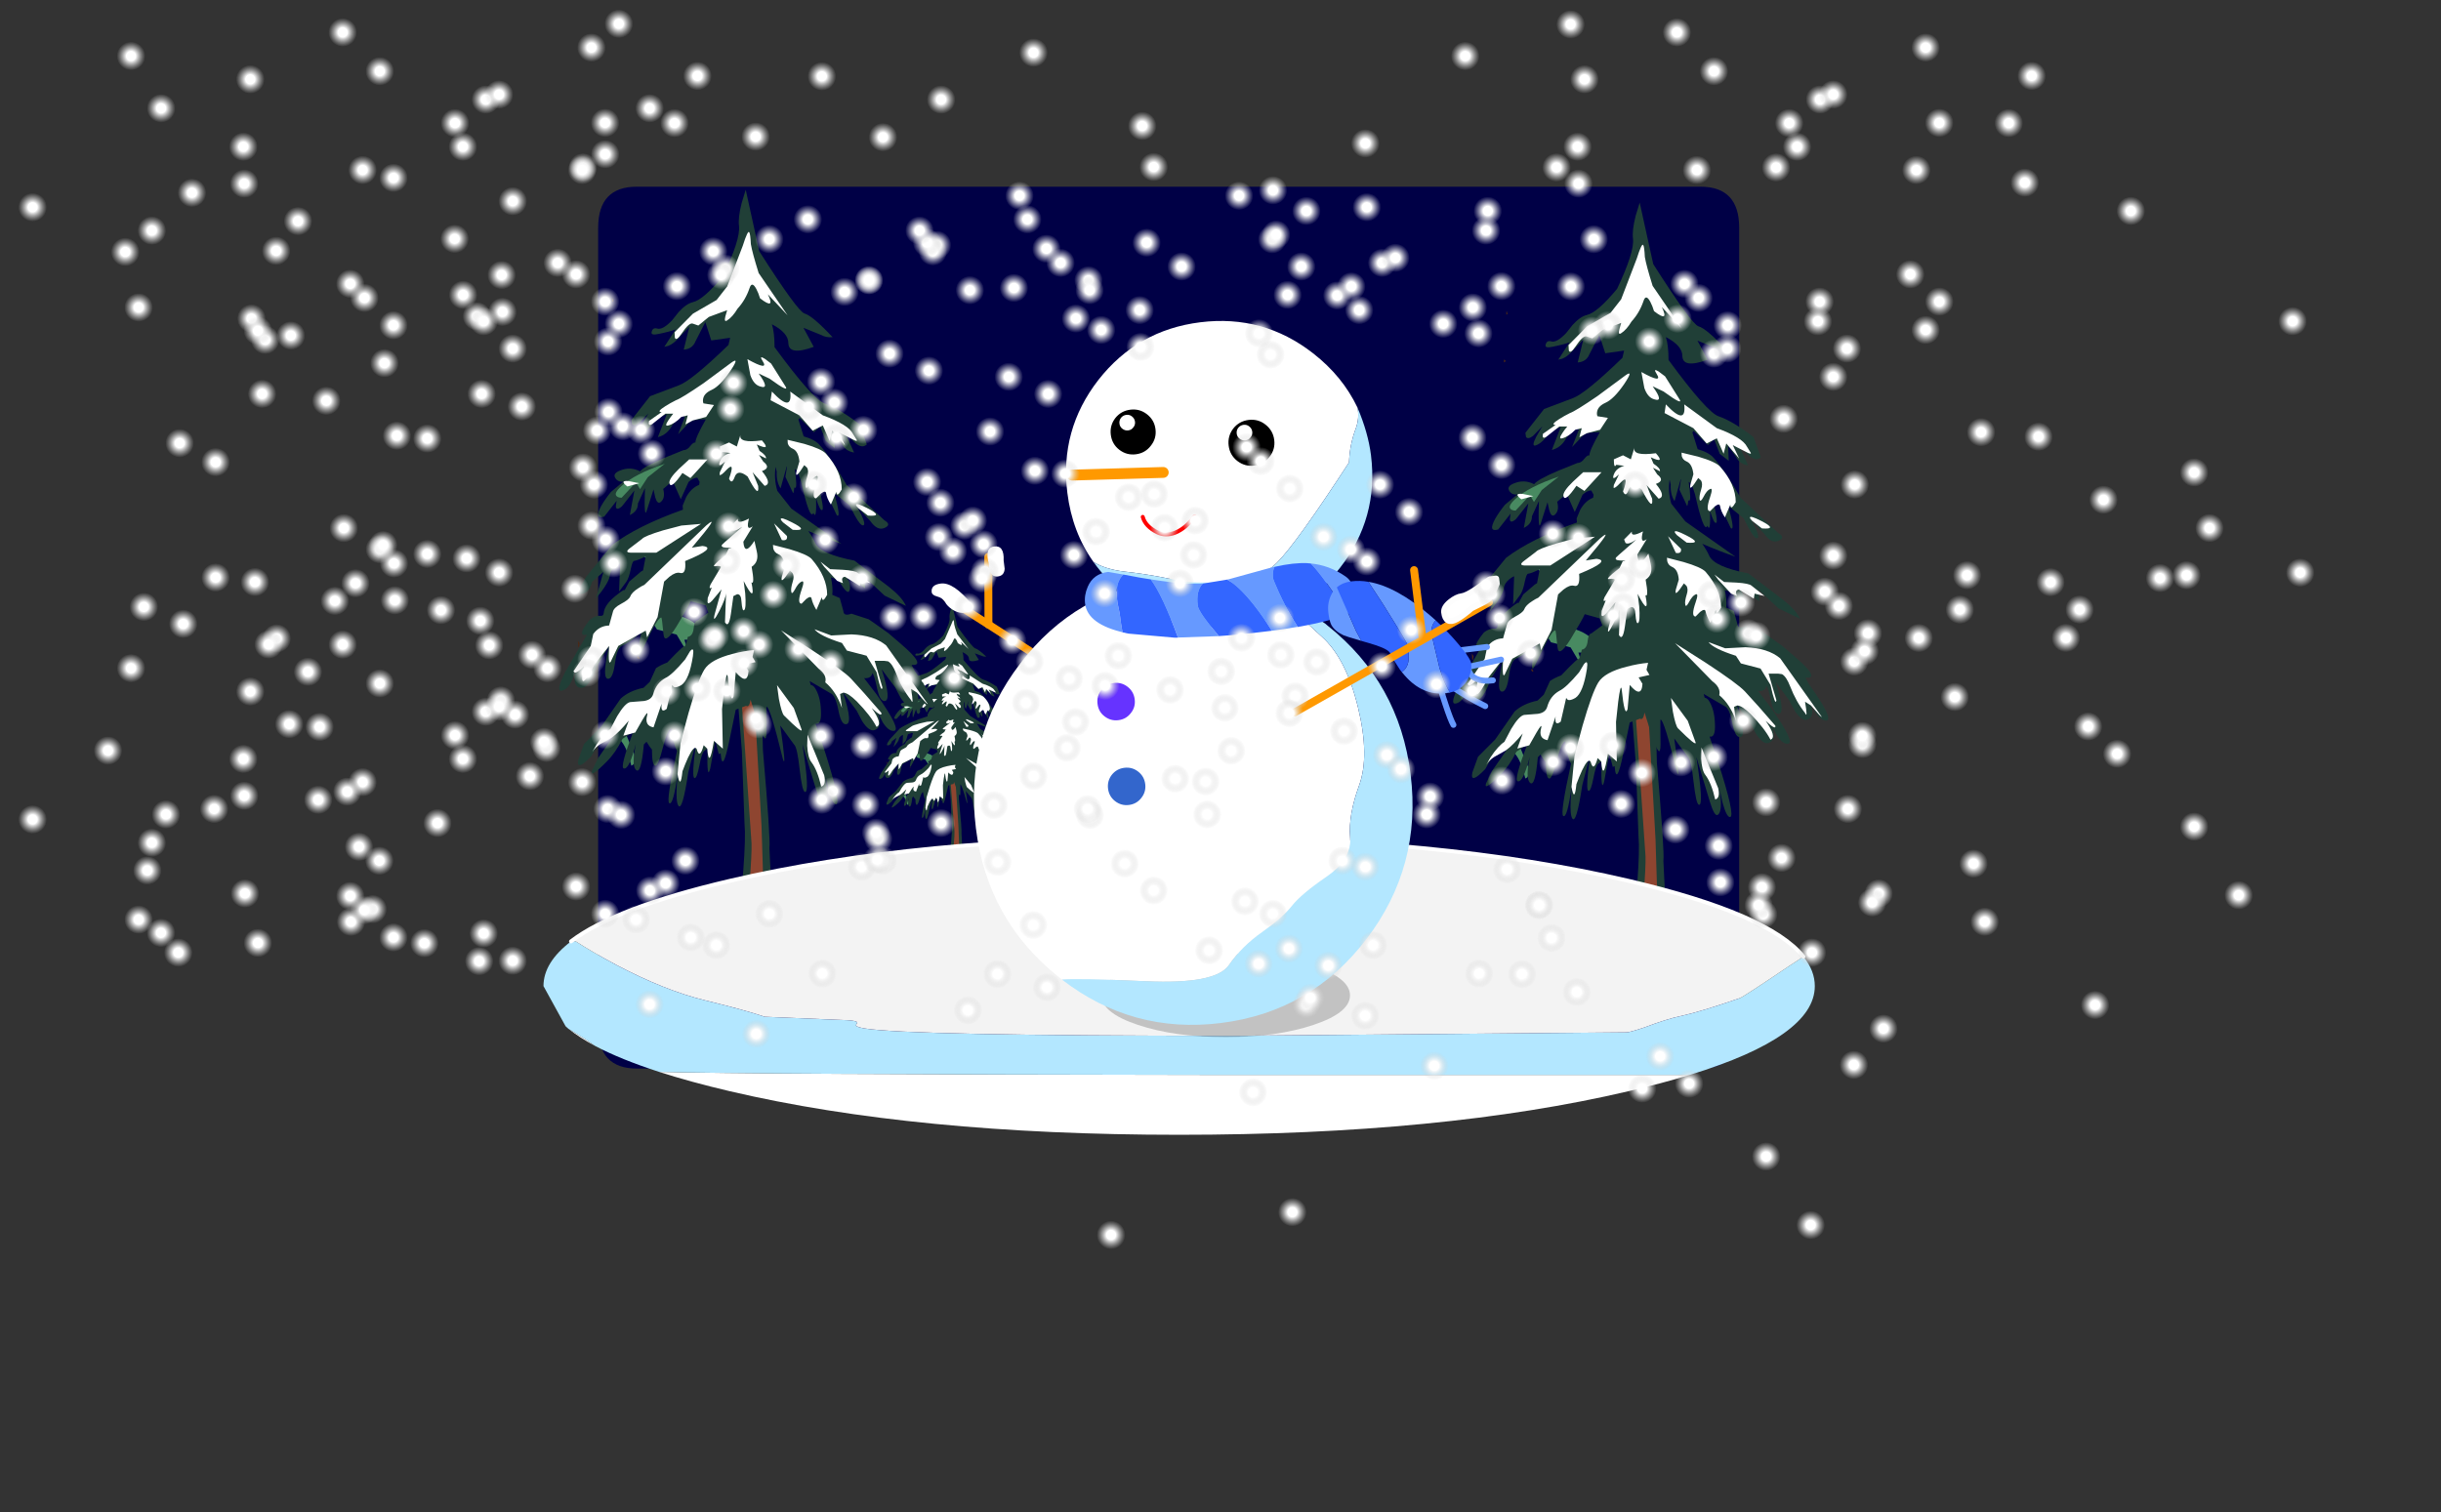 <?xml version="1.0" encoding="UTF-8" standalone="no"?>
<svg xmlns:xlink="http://www.w3.org/1999/xlink" height="2298.9px" width="3709.5px" xmlns="http://www.w3.org/2000/svg">
  <rect width="100%" height="100%" fill="#333333" stroke="none"/>
  <g transform="matrix(3.0, 0.0, 0.0, 3.0, 1780.05, 921.6)">
    <use height="446.85" transform="matrix(1.0, 0.0, 0.0, 1.0, -290.35, -212.6)" width="578.0" xlink:href="#shape0"/>
    <use height="394.45" transform="matrix(0.392, 0.0, 0.0, 0.346, -148.05, -0.35)" width="190.05" xlink:href="#shape1"/>
    <use height="394.45" transform="matrix(1.0, 0.0, 0.0, 1.0, -310.1, -211.05)" width="190.05" xlink:href="#shape1"/>
    <use height="394.45" transform="matrix(1.0, 0.0, 0.0, 1.0, 142.75, -204.55)" width="190.05" xlink:href="#shape1"/>
    <use height="151.7" transform="matrix(1.0, 0.0, 0.0, 1.0, -318.05, 116.1)" width="644.0" xlink:href="#shape2"/>
    <use height="354.15" transform="matrix(0.991, -0.123, 0.123, 0.991, -136.05, -125.2)" width="286.5" xlink:href="#sprite0"/>
    <use height="1546.75" transform="matrix(0.495, 0.0, 0.0, 0.495, -593.353, -307.176)" width="2495.85" xlink:href="#sprite1"/>
  </g>
  <defs>
    <g id="shape0" transform="matrix(1.0, 0.0, 0.0, 1.0, 290.35, 212.6)">
      <path d="M267.95 -212.6 Q287.65 -212.65 287.65 -191.8 L287.65 213.45 Q287.65 234.25 267.95 234.25 L-270.7 234.25 Q-290.35 234.25 -290.35 213.45 L-290.35 -191.8 Q-290.35 -212.65 -270.7 -212.6 L267.95 -212.6" fill="#000046" fill-rule="evenodd" stroke="none"/>
    </g>
    <g id="shape1" transform="matrix(1.0, 0.0, 0.0, 1.0, 0.0, 0.0)">
      <path d="M127.65 141.6 L130.65 143.95 Q133.8 146.55 134.1 148.15 134.65 150.65 131.6 150.1 L127.65 141.6" fill="#488a61" fill-rule="evenodd" stroke="none"/>
      <path d="M59.5 225.4 L49.55 222.8 47.1 219.0 Q35.6 215.3 33.15 212.05 L41.6 215.2 51.85 214.65 Q63.2 215.05 69.45 220.25 L90.5 249.85 Q90.5 250.55 84.9 244.15 L82.05 242.2 Q83.4 251.25 82.05 247.95 77.55 242.2 74.55 234.45 72.6 229.65 70.45 228.4 L68.5 228.0 63.45 228.0 67.55 241.55 Q67.0 244.8 64.55 233.9 L59.5 225.4" fill="#488a61" fill-rule="evenodd" stroke="none"/>
      <path d="M41.05 181.6 L47.35 181.85 Q53.75 182.25 55.0 183.5 L61.55 188.7 56.5 187.45 56.1 190.05 48.6 185.55 Q48.05 185.55 47.5 185.95 46.65 186.75 47.6 188.7 L44.6 187.45 38.05 180.35 36.15 177.75 41.05 181.6" fill="#488a61" fill-rule="evenodd" stroke="none"/>
      <path d="M29.6 265.45 L38.05 286.05 Q39.0 291.1 36.55 291.8 34.65 283.45 31.65 279.65 29.75 277.15 29.45 271.05 L29.6 265.45" fill="#488a61" fill-rule="evenodd" stroke="none"/>
      <path d="M97.05 126.55 Q97.6 122.7 97.2 112.75 96.25 68.9 99.65 73.0 103.05 77.1 104.85 121.2 L105.65 134.05 104.55 150.6 105.25 176.55 101.7 216.8 103.2 283.85 Q107.15 329.35 106.5 333.55 L108.95 383.95 Q108.65 387.65 106.05 390.1 100.9 394.9 89.0 388.35 95.15 334.25 93.9 321.4 L92.55 284.4 89.95 251.75 Q89.4 247.15 89.0 241.95 88.2 231.55 89.15 228.85 L91.85 213.0 Q93.25 181.6 92.95 174.35 L97.05 126.55" fill="#203f37" fill-rule="evenodd" stroke="none"/>
      <path d="M102.4 172.0 Q101.55 176.4 99.8 200.0 97.9 224.85 98.4 229.4 99.1 235.95 98.7 256.0 L102.5 322.35 Q103.75 363.35 103.9 364.3 105.55 371.25 105.25 380.4 105.0 392.45 100.05 394.05 95.4 395.45 93.8 392.0 L93.1 388.35 Q97.75 341.75 97.45 331.25 L91.05 239.2 93.8 222.95 95.3 171.5 97.2 147.45 Q98.3 146.2 99.25 132.85 100.2 120.95 100.05 116.85 L101.0 97.75 Q101.85 100.9 102.25 115.75 102.65 129.7 102.25 133.9 101.45 143.5 101.85 154.8 L102.4 172.0" fill="#8e4530" fill-rule="evenodd" stroke="none"/>
      <path d="M152.15 118.8 L155.85 129.05 Q152.55 132.05 147.5 125.65 L143.55 120.2 149.4 133.15 Q145.05 132.45 143.25 128.8 L139.3 123.3 139.6 130.85 135.05 127.3 132.2 119.9 129.05 122.9 121.8 115.65 Q121.55 116.35 121.15 116.35 L123.85 124.95 Q129.6 126.6 131.95 129.35 137.55 135.6 145.6 149.55 L164.7 167.45 Q168.65 169.75 164.7 171.4 161.15 172.9 157.6 167.85 L150.9 160.6 Q156.1 169.9 153.9 170.05 152.55 170.15 149.7 164.95 L147.1 159.9 139.3 153.65 Q143.0 166.75 140.65 164.95 L134.95 152.95 131.5 150.65 Q134.25 161.4 133.3 162.25 132.2 163.05 130.15 156.35 130.45 167.7 128.8 163.75 L128.65 164.0 Q126.9 167.3 122.5 147.75 L120.85 142.7 119.35 141.5 119.35 141.75 Q120.75 151.2 119.5 151.05 L119.1 150.9 Q118.7 155.15 118.15 152.95 L114.6 145.45 115.4 140.4 115.25 140.25 112.15 151.3 Q109.95 147.9 110.2 142.85 L109.65 140.4 Q108.7 146.4 110.5 152.55 L117.6 161.55 143.0 179.45 Q134.4 176.45 126.2 172.9 128.8 176.7 129.75 179.05 132.5 184.65 149.55 187.9 L167.15 201.3 Q173.85 206.6 175.65 210.85 L164.85 205.65 154.75 196.25 155.0 202.0 144.1 193.9 Q148.05 199.1 147.2 202.55 146.55 205.95 142.7 199.8 141.2 197.2 137.65 196.4 138.75 201.45 138.35 205.25 L142.15 206.9 143.95 213.45 Q144.1 216.3 148.05 214.8 L156.5 217.55 Q155.7 216.75 166.75 224.65 L172.9 229.95 Q186.4 241.45 178.5 240.75 L180.15 243.9 Q193.25 262.2 189.0 262.5 186.3 262.6 183.4 257.95 L181.1 253.35 Q183.4 260.85 179.2 262.05 176.6 262.75 173.05 257.55 L170.15 252.1 163.35 242.95 Q168.8 259.75 164.45 259.05 162.4 258.65 161.15 253.2 159.8 246.35 158.7 244.85 158.0 247.85 154.45 247.45 L160.75 255.65 Q173.7 273.95 169.5 274.2 166.75 274.35 163.9 269.85 L161.55 265.2 Q164.0 272.6 159.65 273.8 157.05 274.65 153.5 269.3 L150.65 263.85 143.8 254.7 Q149.25 271.5 144.9 270.8 142.7 270.55 141.35 263.3 139.85 255.9 137.4 255.1 L126.9 248.95 127.4 250.85 Q128.65 251.15 129.45 252.25 132.35 256.6 132.6 263.85 133.0 271.35 129.9 270.55 L134.1 283.1 Q143.15 311.25 140.25 311.35 138.6 311.5 136.55 304.4 L134.95 297.3 Q136.7 308.65 134.0 310.25 132.35 311.25 129.9 303.15 L123.2 280.9 Q127.15 306.3 124.4 305.1 123.05 304.55 121.8 293.6 120.6 282.4 118.95 281.05 L112.0 271.5 Q115.25 294.15 113.35 288.55 106.8 261.8 105.05 261.95 104.9 261.95 105.05 274.5 105.05 283.5 100.4 269.3 L96.95 258.4 Q96.3 262.5 94.65 261.5 L89.45 263.45 86.3 278.6 Q82.65 296.5 81.8 285.55 L80.85 285.95 79.1 279.15 76.5 293.35 Q74.85 299.6 75.1 284.2 76.1 282.3 73.5 284.35 72.25 285.3 71.0 291.85 69.8 298.0 68.7 298.1 67.35 298.4 68.3 288.95 L69.4 279.55 65.4 295.25 Q62.4 315.2 60.35 312.05 59.15 310.15 59.55 302.6 L60.1 295.5 Q57.8 312.2 55.75 310.8 54.1 309.75 59.7 284.35 57.9 281.2 56.8 273.0 L56.55 273.15 Q54.75 273.95 52.45 282.95 50.25 291.7 48.75 291.85 47.0 291.95 47.0 283.65 46.15 282.8 44.25 279.7 L42.9 281.05 Q41.55 296.35 38.95 294.0 37.3 292.5 37.85 286.5 L38.8 280.9 Q35.4 294.15 32.65 293.2 30.75 292.4 37.45 274.75 L32.1 278.2 Q28.55 285.3 24.2 289.65 15.3 298.65 16.65 294.3 L19.7 288.0 27.2 277.2 22.4 276.4 16.25 287.05 Q8.5 295.1 9.7 288.85 L12.6 280.8 21.3 272.05 31.15 257.85 Q35.5 253.85 42.75 252.35 L45.9 249.35 49.05 242.4 Q51.5 240.75 54.75 239.55 64.6 229.15 63.5 231.75 64.6 229.45 65.15 226.55 67.75 226.15 68.15 222.05 68.45 219.45 69.25 218.65 69.65 218.25 69.95 218.35 L75.55 214.25 74.3 210.7 66.65 208.55 Q65.85 210.7 59.55 221.1 53.4 231.05 52.85 225.2 52.05 216.75 51.75 216.75 50.15 216.85 46.3 224.65 L41.0 235.45 Q39.35 237.9 40.3 231.2 L41.65 223.95 Q36.45 229.0 31.7 231.2 29.25 232.3 28.3 239.8 27.3 247.2 25.15 247.75 22.55 248.4 23.5 240.75 24.05 235.85 25.15 231.75 L25.15 231.6 19.0 241.45 Q15.05 253.05 10.65 252.35 7.95 251.95 7.8 247.85 L8.2 243.9 Q5.35 253.6 0.95 253.85 -1.75 254.0 3.15 244.2 L14.1 225.45 Q10.1 226.3 12.45 222.2 13.65 220.15 15.6 217.8 18.45 215.65 20.9 215.9 22.4 216.05 22.55 214.55 22.95 210.3 28.55 205.8 34.3 201.15 32.8 203.6 L35.5 198.55 41.4 193.5 42.5 192.85 43.85 185.75 Q39.6 187.9 38.0 188.05 37.15 188.05 36.35 191.85 35.4 196.65 34.0 198.7 L30.35 203.6 30.9 189.3 Q29.65 189.85 28.4 190.9 25.95 192.95 25.7 195.3 25.3 199.1 18.6 207.15 L22.4 193.65 16.65 198.7 Q15.15 204.45 11.35 204.7 9.05 204.85 11.2 200.5 L13.8 195.95 26.8 180.0 Q39.6 170.3 62.7 162.1 L62.55 160.05 64.35 155.7 Q66.95 151.05 70.9 149.55 L71.15 148.05 69.95 145.85 Q67.75 146.0 65.55 148.05 L61.6 156.8 57.5 147.5 52.7 151.6 Q53.95 156.25 51.35 158.3 49.7 159.5 48.65 155.8 L47.8 151.85 44.4 162.5 Q42.9 167.3 43.45 151.2 L39.9 158.95 Q40.0 162.8 35.8 164.85 L38.1 152.4 31.85 160.35 Q28.95 162.9 28.7 160.45 L29.1 157.6 22.8 165.65 Q17.5 167.15 21.3 160.2 23.25 156.8 26.25 153.1 L32.5 147.9 Q29.65 148.2 28.4 146.0 27.05 143.8 30.75 142.3 36.05 140.1 41.0 142.7 42.9 140.25 53.15 135.9 L62.95 131.95 Q64.9 131.95 66.5 129.75 68.0 127.85 69.0 128.1 69.0 125.65 74.3 116.35 67.35 116.35 65.95 117.85 L60.25 123.85 63.65 115.15 62.0 113.35 57.35 119.25 Q54.75 124.15 50.0 125.35 L54.5 113.75 49.05 115.95 Q45.5 121.8 41.8 123.05 39.5 123.75 42.05 118.7 L45.2 113.35 40.45 118.25 Q37.85 120.2 36.9 118.7 L36.6 116.65 46.05 104.6 60.5 99.15 Q66.95 96.85 85.75 78.65 L86.6 75.0 77.05 76.35 74.05 67.05 69.0 76.9 Q67.45 80.7 63.1 81.0 L65.95 69.4 60.25 75.4 Q57.9 78.0 55.3 79.1 L53.25 79.6 59.0 70.75 Q56.3 71.85 50.4 73.05 46.3 74.0 46.85 72.0 47.4 69.65 49.7 70.35 52.45 71.15 57.25 66.1 L60.5 62.0 Q64.35 57.75 67.75 56.95 73.05 55.75 83.05 43.7 91.9 25.0 91.1 18.3 90.55 14.2 92.45 6.7 L94.5 0.0 101.35 31.15 Q120.85 61.75 124.3 62.7 128.4 63.9 138.5 74.7 135.2 75.0 132.75 73.6 L123.75 69.95 128.95 79.6 Q116.25 84.25 116.1 77.7 116.1 72.5 107.75 68.15 109.1 72.25 109.1 79.75 128.65 106.4 134.5 108.3 141.65 110.75 152.15 118.8" fill="#203f37" fill-rule="evenodd" stroke="none"/>
      <path d="M53.5 138.85 L44.9 145.65 40.95 151.7 38.9 148.25 31.65 156.05 Q30.0 156.05 29.2 155.35 27.4 153.85 31.65 150.05 38.2 144.05 53.5 138.85" fill="#488a61" fill-rule="evenodd" stroke="none"/>
      <path d="M9.65 231.3 L9.5 228.55 10.35 229.8 Q10.05 232.8 9.65 231.3" fill="#4c2815" fill-rule="evenodd" stroke="none"/>
      <path d="M25.75 80.8 L25.75 79.55 26.6 80.1 Q26.05 81.35 25.75 80.8" fill="#4c2815" fill-rule="evenodd" stroke="none"/>
      <path d="M27.0 56.75 Q26.75 55.65 27.15 55.0 L27.55 56.5 27.0 56.75" fill="#4c2815" fill-rule="evenodd" stroke="none"/>
      <path d="M40.0 236.35 L40.5 237.05 39.55 237.3 Q39.55 236.2 40.0 236.35" fill="#4c2815" fill-rule="evenodd" stroke="none"/>
      <path d="M39.9 237.35 Q39.9 237.1 40.6 237.1 40.6 238.3 39.9 237.35" fill="#4c2815" fill-rule="evenodd" stroke="none"/>
      <path d="M50.75 250.15 L51.6 251.1 50.5 250.7 50.75 250.15" fill="#4c2815" fill-rule="evenodd" stroke="none"/>
      <path d="M144.9 129.7 L138.35 122.05 137.0 127.25 133.55 119.45 128.4 122.05 121.7 114.3 107.1 106.65 107.75 102.25 Q118.3 113.45 117.05 102.25 L133.55 114.3 Q146.55 119.05 148.85 123.7 L150.8 126.85 Q151.05 127.8 148.3 126.3 L141.65 122.9 144.9 129.7 M140.4 153.05 L137.65 159.5 Q135.6 156.35 135.2 153.75 134.95 152.1 132.5 154.0 L130.15 156.35 Q127.7 156.35 130.15 149.25 131.8 144.3 130.15 145.15 128.5 145.8 126.75 149.25 125.25 152.1 124.85 150.45 124.55 148.85 125.65 145.3 126.6 142.4 125.5 140.75 L124.15 139.55 Q119.25 147.35 120.2 142.8 L121.7 137.65 Q121.15 132.45 118.3 131.2 116.35 130.4 115.8 128.5 L115.7 126.7 124.15 128.75 Q133.05 131.35 135.2 133.8 143.15 142.7 143.15 151.85 140.55 156.35 140.4 153.05 M155.95 161.25 Q164.85 165.75 156.4 165.1 L151.45 161.25 Q150.35 160.15 150.35 159.6 150.35 158.4 155.95 161.25 M152.3 200.7 L144.75 196.1 Q144.25 196.1 143.7 196.5 142.85 197.3 143.8 199.35 L140.8 198.15 134.25 191.05 132.35 188.45 137.25 192.25 143.55 192.55 Q149.95 192.95 151.2 194.15 L157.75 199.35 152.7 198.15 152.3 200.7 M170.7 245.1 Q168.8 240.2 166.6 238.95 L164.7 238.7 159.8 238.7 163.75 252.2 Q163.2 255.5 160.75 244.4 L155.7 236.1 145.75 233.5 143.25 229.65 Q131.8 226.0 129.35 222.7 L137.8 225.85 148.05 225.3 Q159.4 225.7 165.65 230.9 L186.7 260.55 Q186.7 261.2 181.25 254.8 L178.25 252.9 Q179.75 261.9 178.25 258.6 173.7 252.9 170.7 245.1 M142.3 255.5 L143.25 262.6 Q140.25 254.1 134.8 249.6 135.75 245.8 131.25 242.5 L112.4 223.25 127.85 233.1 Q144.1 243.75 147.8 247.7 153.8 254.1 163.2 265.05 163.75 267.65 158.3 262.6 164.15 270.9 160.75 272.15 157.75 266.4 150.8 259.3 146.4 254.95 143.95 254.8 L142.3 255.5 M40.6 148.7 L34.55 150.35 Q30.35 147.2 35.1 147.6 L40.6 148.7 M77.15 101.45 Q73.5 103.1 72.95 105.8 72.65 107.2 73.1 108.25 L78.4 109.1 74.45 115.1 67.75 116.85 63.95 118.9 65.15 114.3 61.9 115.1 Q58.45 118.65 55.2 119.45 53.15 120.0 55.35 116.75 56.3 115.25 57.8 113.45 L53.8 113.45 47.25 118.65 Q45.65 119.75 45.35 118.5 L45.5 117.15 51.9 112.65 Q49.05 112.65 53.8 109.65 56.15 108.15 59.15 106.65 61.9 105.7 73.1 98.05 L87.15 87.65 Q91.8 84.25 86.6 92.0 81.4 99.55 77.15 101.45 M104.1 85.6 L107.35 88.05 114.3 99.1 Q117.45 103.65 106.55 95.7 L101.05 93.1 Q107.1 101.45 101.75 99.65 98.5 98.7 96.85 93.95 L95.35 85.85 Q106.4 92.0 103.1 86.85 101.05 83.7 104.1 85.6 M99.85 50.25 Q97.65 46.15 96.45 49.8 94.4 55.85 90.4 60.2 87.85 64.45 85.1 66.2 83.45 67.3 84.15 64.3 L85.1 61.0 75.8 64.45 70.5 68.8 67.75 67.85 Q65.85 67.05 61.9 73.05 59.3 76.85 58.6 74.95 L58.45 72.2 67.75 62.8 79.75 55.85 85.1 49.0 93.0 28.4 Q95.6 20.2 96.3 21.55 96.85 22.35 97.1 27.55 97.8 31.8 101.05 42.2 L115.7 63.6 105.7 52.95 Q109.7 61.15 101.75 55.0 100.95 52.3 99.85 50.25 M75.15 136.65 L66.5 146.1 62.45 143.5 Q56.55 152.1 55.85 148.7 55.45 146.5 60.65 141.45 L65.85 136.65 75.15 136.65 M17.9 240.6 Q9.3 257.0 12.6 241.4 9.3 244.7 7.95 244.7 L7.25 244.0 16.0 231.15 17.25 225.15 Q20.25 220.95 25.3 220.8 L27.2 213.95 Q27.6 211.8 31.3 209.85 35.25 207.8 35.95 206.2 36.75 204.0 40.05 201.95 41.65 200.85 43.15 200.2 L74.45 170.15 Q82.5 163.3 67.2 181.35 L72.55 180.5 Q80.45 181.35 63.8 188.15 64.45 195.1 61.2 194.15 59.0 193.6 55.85 196.1 L53.15 198.55 49.85 216.55 44.55 226.8 43.85 223.4 29.95 231.15 26.65 238.0 Q24.6 243.2 25.3 231.15 L17.9 240.6 M102.7 127.0 Q107.65 132.6 100.1 129.05 L101.5 132.3 Q105.05 134.65 104.75 136.15 L101.2 134.35 103.4 137.75 Q107.5 140.9 102.7 142.55 108.05 148.95 104.1 150.05 L97.95 143.1 100.8 150.05 Q101.5 157.0 95.45 145.3 90.3 141.2 88.8 145.8 87.4 149.5 86.05 146.35 89.35 137.2 84.7 142.0 81.8 145.15 81.25 144.45 L81.4 143.1 84.0 137.75 Q80.05 141.45 81.4 137.75 82.25 135.45 84.55 134.2 85.8 133.55 86.75 133.4 L82.65 132.85 Q81.4 135.05 81.4 130.1 L86.05 128.05 90.0 130.1 91.8 124.25 Q90.85 128.6 102.7 127.0 M16.8 284.85 L19.0 281.0 Q22.7 275.4 25.95 273.25 L29.4 266.7 Q33.35 260.1 35.95 259.6 L42.9 259.05 Q46.85 258.5 47.7 255.35 49.2 250.0 53.8 247.4 57.25 245.8 63.8 238.0 L66.25 233.9 Q68.55 231.05 67.75 236.35 65.85 248.4 61.9 251.0 59.3 252.5 58.05 251.95 L57.25 251.0 54.5 263.0 Q51.25 265.6 51.9 260.4 L47.8 272.4 Q43.15 271.6 44.55 266.4 45.35 263.15 42.1 268.75 L38.55 275.0 32.5 276.65 35.25 269.0 Q30.45 274.85 26.65 277.6 L20.8 280.9 Q18.3 282.5 16.8 284.85 M118.3 172.3 L113.35 168.5 Q112.25 167.4 112.25 166.85 112.25 165.65 117.85 168.5 126.9 173.0 118.3 172.3 M112.8 177.5 L108.85 169.05 115.4 175.45 Q115.8 178.05 112.8 177.5 M108.45 181.75 L108.3 179.95 116.8 182.15 Q125.65 184.75 127.85 187.05 135.75 196.2 135.75 205.25 133.3 209.75 133.05 206.45 L130.3 212.9 Q128.4 209.75 127.85 207.15 127.55 205.5 125.1 207.4 L122.8 209.75 Q120.35 209.75 122.8 202.65 124.55 197.7 122.8 198.55 121.15 199.2 119.35 202.65 117.85 205.35 117.6 203.75 117.2 202.2 118.3 198.65 119.25 195.8 118.15 194.15 L116.9 192.95 Q111.85 200.7 112.8 196.1 L114.3 191.05 Q113.9 185.85 110.9 184.6 109.0 183.8 108.45 181.75 M125.65 281.7 L125.8 276.1 134.25 296.7 Q135.35 301.8 132.75 302.45 130.85 294.15 127.85 290.15 125.95 287.85 125.65 281.7 M111.3 257.95 L110.35 251.0 118.85 262.6 122.8 273.5 Q123.45 275.95 113.9 266.4 112.7 265.2 111.3 257.95 M73.2 281.45 Q71.15 288.95 69.65 283.35 68.45 281.15 65.3 287.7 63.8 291.0 62.45 294.65 61.45 304.35 59.95 296.05 L61.45 280.6 Q63.25 273.35 65.55 265.05 70.35 248.4 73.5 243.2 76.65 238.0 87.95 235.15 93.7 233.65 98.75 233.2 L97.95 236.75 99.45 239.35 93.95 240.6 95.9 243.85 Q95.45 251.5 89.45 244.4 L88.35 256.7 Q86.85 261.2 85.35 246.45 84.8 243.6 83.6 253.0 L82.5 263.15 82.9 283.2 78.4 279.25 Q75.95 294.15 75.0 283.2 L73.2 281.45 M61.9 170.15 L71.85 169.3 49.2 183.9 36.6 183.9 Q32.65 183.9 36.05 181.45 L41.95 176.95 Q43.15 175.45 52.6 172.6 L61.9 170.15 M96.15 166.6 Q94.4 173.25 98.05 170.55 L93.3 178.35 Q93.85 185.85 98.9 177.9 L100.1 183.25 Q101.35 188.55 97.5 191.05 99.15 200.3 97.4 198.95 99.7 210.4 93.45 198.25 L94.25 204.55 Q94.8 212.2 93.7 213.0 92.75 213.85 92.35 208.65 92.2 204.8 90.15 204.95 L88.25 205.9 87.0 214.8 Q85.9 222.45 84.0 219.15 L84.55 204.25 Q84.4 207.0 81.15 213.4 77.6 220.25 78.7 215.35 L82.25 202.5 77.45 208.25 Q75.4 210.4 75.15 208.9 L75.25 206.85 77.3 201.55 Q75.55 202.65 76.65 200.05 L81.95 191.15 Q81.7 190.35 78.95 190.75 77.3 191.05 80.6 188.15 L84.3 185.15 85.9 181.75 Q89.05 181.45 84.55 181.35 81.7 181.2 82.5 179.85 L84.0 178.45 92.75 170.8 Q88.65 173.55 87.3 172.45 L86.6 170.7 90.55 166.7 Q89.85 169.85 96.15 166.6" fill="#ffffff" fill-rule="evenodd" stroke="none"/>
    </g>
    <g id="shape2" transform="matrix(1.0, 0.0, 0.0, 1.0, 318.05, -116.1)">
      <path d="M-305.25 214.2 L-301.85 216.2 Q-296.55 219.35 -291.95 222.75 -299.8 218.55 -305.25 214.2 M-259.55 235.9 Q-214.75 237.15 20.45 237.45 L262.65 237.45 Q248.65 241.7 231.65 245.7 137.35 267.8 3.95 267.8 -129.45 267.8 -223.75 245.7 -243.8 241.0 -259.55 235.9" fill="#ffffff" fill-rule="evenodd" stroke="none"/>
      <path d="M-304.1 169.8 L-301.85 169.7 Q-293.45 175.15 -281.2 181.7 -256.7 194.65 -236.25 199.65 -215.1 204.85 -205.95 208.0 L-168.6 209.55 Q-158.2 209.75 -159.2 211.2 -159.85 212.15 -159.7 212.5 -159.2 213.25 -155.5 213.9 -133.15 217.6 31.55 217.65 L230.6 215.9 Q232.35 215.85 239.65 213.4 251.05 209.1 257.5 207.75 268.2 205.45 287.95 198.55 289.95 197.8 312.75 182.4 L320.2 177.55 Q325.95 184.7 325.95 192.45 325.95 218.0 262.65 237.45 L20.45 237.45 Q-214.75 237.15 -259.55 235.9 -279.0 229.6 -291.95 222.75 -296.55 219.35 -301.85 216.2 L-305.25 214.2 -305.35 214.15 -306.85 212.8 -318.05 192.45 Q-318.05 180.45 -304.1 169.8" fill="#b3e7ff" fill-rule="evenodd" stroke="none"/>
      <path d="M320.2 177.55 L312.75 182.4 Q289.95 197.8 287.95 198.55 268.2 205.45 257.5 207.75 251.05 209.1 239.65 213.4 232.35 215.85 230.6 215.9 L31.55 217.65 Q-133.15 217.6 -155.5 213.9 -159.2 213.25 -159.7 212.5 -159.85 212.15 -159.2 211.2 -158.2 209.75 -168.6 209.55 L-205.95 208.0 Q-215.1 204.85 -236.25 199.65 -256.7 194.65 -281.2 181.7 -293.45 175.15 -301.85 169.7 L-304.1 169.8 Q-281.8 152.75 -223.75 139.15 -129.45 117.05 3.95 117.1 137.35 117.05 231.65 139.15 302.6 155.75 320.2 177.55" fill="#f3f3f3" fill-rule="evenodd" stroke="none"/>
      <path d="M320.2 177.55 Q302.6 155.75 231.65 139.15 137.35 117.05 3.95 117.1 -129.45 117.05 -223.75 139.15 -281.8 152.75 -304.1 169.8" fill="none" stroke="#ffffff" stroke-linecap="round" stroke-linejoin="round" stroke-width="2.0"/>
      <path d="M72.05 212.1 Q53.65 218.3 27.55 218.3 1.5 218.3 -17.0 212.1 -35.4 205.95 -35.4 197.15 -35.4 188.4 -17.0 182.25 1.5 176.05 27.55 176.05 53.65 176.05 72.05 182.25 90.5 188.4 90.5 197.15 90.5 205.95 72.05 212.1" fill="#000000" fill-opacity="0.2" fill-rule="evenodd" stroke="none"/>
    </g>
    <g id="sprite0" transform="matrix(1.0, 0.0, 0.0, 1.0, 0.0, 0.0)">
      <use height="354.15" transform="matrix(1.0, 0.0, 0.0, 1.0, 0.0, 0.0)" width="286.5" xlink:href="#shape3"/>
    </g>
    <g id="shape3" transform="matrix(1.0, 0.0, 0.0, 1.0, 0.0, 0.0)">
      <path d="M7.25 122.95 L26.55 138.95 45.9 155.05" fill="none" stroke="#ff9900" stroke-linecap="round" stroke-linejoin="round" stroke-width="4.0"/>
      <path d="M26.55 138.95 L30.7 104.85" fill="none" stroke="#ff9900" stroke-linecap="round" stroke-linejoin="round" stroke-width="4.0"/>
      <path d="M179.4 145.65 Q180.25 149.0 182.0 152.0 182.85 153.45 193.65 165.95 204.45 178.4 207.4 203.75 210.35 229.05 203.05 243.2 195.8 257.35 195.35 268.55 194.95 279.8 181.05 287.05 167.15 294.25 161.75 299.6 156.35 304.95 145.2 310.9 134.05 316.8 126.2 325.6 118.25 334.35 83.65 328.45 49.0 322.55 41.35 322.35 L40.05 321.0 Q7.45 287.8 7.5 240.75 7.45 193.85 40.05 160.65 72.55 127.4 118.6 127.4 152.65 127.4 179.4 145.65" fill="#ffffff" fill-rule="evenodd" stroke="none"/>
      <path d="M179.4 145.65 L179.4 145.6 181.6 147.2 196.15 159.55 197.15 160.65 Q229.7 193.85 229.7 240.75 229.7 287.8 197.15 321.0 164.65 354.15 118.6 354.15 73.5 354.15 41.35 322.35 49.0 322.55 83.65 328.45 118.25 334.35 126.2 325.6 134.05 316.8 145.2 310.9 156.35 304.95 161.75 299.6 167.15 294.25 181.05 287.05 194.95 279.8 195.35 268.55 195.8 257.35 203.05 243.2 210.35 229.05 207.4 203.75 204.45 178.4 193.65 165.95 182.85 153.45 182.0 152.0 180.25 149.0 179.4 145.65" fill="#b3e7ff" fill-rule="evenodd" stroke="none"/>
      <path d="M83.35 114.05 Q74.5 97.7 74.5 77.6 74.5 45.45 97.15 22.7 119.9 0.0 152.1 0.0 184.3 0.0 206.95 22.7 220.35 36.1 225.9 52.85 226.25 58.25 223.75 63.15 219.65 70.85 218.2 79.85 186.65 117.3 175.65 125.85 164.65 134.35 146.2 132.35 127.75 130.25 125.65 129.1 124.25 128.3 115.95 125.7 107.7 123.05 98.3 120.8 88.95 118.5 83.35 114.05" fill="#ffffff" fill-rule="evenodd" stroke="none"/>
      <path d="M225.9 52.85 Q229.7 66.2 229.7 77.6 229.7 109.8 206.95 132.5 184.3 155.25 152.1 155.25 119.9 155.25 97.15 132.5 88.6 123.9 83.35 114.05 88.95 118.5 98.3 120.8 107.7 123.05 115.95 125.7 124.25 128.3 125.65 129.1 127.75 130.25 146.2 132.35 164.65 134.35 175.65 125.85 186.65 117.3 218.2 79.85 219.65 70.85 223.75 63.15 226.25 58.25 225.9 52.85" fill="#b3e7ff" fill-rule="evenodd" stroke="none"/>
      <path d="M78.0 68.95 L124.05 73.3" fill="none" stroke="#ff9900" stroke-linecap="round" stroke-linejoin="round" stroke-width="5.5"/>
      <path d="M94.45 151.55 Q76.5 145.1 76.5 134.5 76.5 130.2 78.9 126.15 82.5 119.95 90.1 119.95 L97.65 122.25 Q94.35 124.5 93.35 129.4 92.75 132.35 92.9 136.45 L93.3 141.55 Q93.3 147.4 93.55 151.3 L94.45 151.55 M109.1 125.8 Q121.55 129.4 129.15 130.85 L137.0 131.75 Q133.1 134.85 133.1 142.5 133.1 145.95 141.65 158.9 L141.85 159.2 119.35 157.2 121.15 157.4 Q116.05 135.15 111.05 126.35 L109.1 125.8 M149.5 131.25 L150.25 131.2 171.1 128.15 174.15 127.8 Q172.7 130.1 172.7 133.3 172.7 134.3 174.7 140.75 177.25 148.85 180.4 155.8 L182.1 159.5 Q200.2 158.6 207.6 155.9 198.75 136.5 192.65 128.4 L192.35 128.3 Q201.9 130.35 209.4 137.15 212.8 140.2 212.8 146.3 L213.1 150.5 Q212.85 153.15 209.75 154.9 201.35 159.55 168.8 159.8 165.65 152.8 161.55 145.95 154.9 134.95 149.5 131.25" fill="#6699ff" fill-rule="evenodd" stroke="none"/>
      <path d="M97.65 122.25 L104.3 124.35 104.7 124.5 109.1 125.8 111.05 126.35 Q116.05 135.15 121.15 157.4 L119.35 157.2 96.5 152.3 95.2 151.85 94.45 151.55 93.55 151.3 Q93.3 147.4 93.3 141.55 L92.9 136.45 Q92.75 132.35 93.35 129.4 94.35 124.5 97.65 122.25 M137.0 131.75 L149.5 131.25 Q154.9 134.95 161.55 145.95 165.65 152.8 168.8 159.8 L165.9 159.8 Q152.95 159.8 141.85 159.2 L141.65 158.9 Q133.1 145.95 133.1 142.5 133.1 134.85 137.0 131.75 M174.15 127.8 Q184.05 126.8 191.05 128.0 L191.35 128.1 192.35 128.3 192.65 128.4 Q198.75 136.5 207.6 155.9 200.2 158.6 182.1 159.5 L180.4 155.8 Q177.25 148.85 174.7 140.75 172.7 134.3 172.7 133.3 172.7 130.1 174.15 127.8" fill="#3366ff" fill-rule="evenodd" stroke="none"/>
      <path d="M263.5 183.25 Q265.15 192.45 266.3 194.35 268.95 198.6 277.0 198.6" fill="none" stroke="#6699ff" stroke-linecap="round" stroke-linejoin="round" stroke-width="3.0"/>
      <path d="M263.5 190.45 L282.4 188.65" fill="none" stroke="#6699ff" stroke-linecap="round" stroke-linejoin="round" stroke-width="3.0"/>
      <path d="M255.25 198.6 Q263.65 206.0 271.55 211.1" fill="none" stroke="#6699ff" stroke-linecap="round" stroke-linejoin="round" stroke-width="3.0"/>
      <path d="M249.85 195.8 Q249.85 199.0 251.6 207.6 253.25 215.95 254.35 218.55" fill="none" stroke="#6699ff" stroke-linecap="round" stroke-linejoin="round" stroke-width="3.0"/>
      <path d="M259.8 181.4 L276.1 181.4" fill="none" stroke="#6699ff" stroke-linecap="round" stroke-linejoin="round" stroke-width="3.0"/>
      <path d="M220.5 141.2 Q234.25 145.25 249.65 162.2 L251.95 164.8 Q249.0 167.25 249.0 171.75 L250.9 189.1 Q252.4 197.8 254.75 202.05 L252.6 202.1 Q240.65 202.1 232.9 190.6 L231.65 188.7 Q234.4 187.35 235.55 184.1 236.4 181.65 236.4 176.05 236.4 174.6 226.55 153.6 L220.5 141.2 M213.25 170.5 Q205.75 167.25 204.6 166.55 200.4 163.9 199.1 160.5 198.4 158.5 198.4 154.25 198.4 149.4 200.85 145.6 202.2 143.35 204.25 142.05 L211.2 165.25 213.25 170.5" fill="#6699ff" fill-rule="evenodd" stroke="none"/>
      <path d="M204.25 142.05 Q207.4 139.9 212.0 139.9 216.2 139.9 220.5 141.2 L226.55 153.6 Q236.4 174.6 236.4 176.05 236.4 181.65 235.55 184.1 234.4 187.35 231.65 188.7 L230.85 187.35 228.65 182.75 228.5 182.4 226.75 178.0 Q225.25 175.6 216.75 172.0 L216.4 171.85 214.75 171.15 213.25 170.5 211.2 165.25 204.25 142.05 M251.95 164.8 Q257.7 171.6 262.25 178.7 267.1 186.25 267.1 188.6 267.1 192.95 264.25 196.8 260.95 201.4 254.75 202.05 252.4 197.8 250.9 189.1 L249.0 171.75 Q249.0 167.25 251.95 164.8" fill="#3366ff" fill-rule="evenodd" stroke="none"/>
      <path d="M175.15 202.35 Q227.55 180.65 279.9 159.0" fill="none" stroke="#ff9900" stroke-linecap="round" stroke-linejoin="round" stroke-width="4.0"/>
      <path d="M244.2 171.6 L244.2 138.15" fill="none" stroke="#ff9900" stroke-linecap="round" stroke-linejoin="round" stroke-width="4.0"/>
      <path d="M92.7 192.45 Q89.95 195.25 86.0 195.25 82.05 195.25 79.25 192.45 76.5 189.75 76.5 185.75 76.5 181.8 79.25 179.0 82.05 176.25 86.0 176.25 89.95 176.25 92.7 179.0 95.5 181.8 95.5 185.75 95.5 189.75 92.7 192.45" fill="#6633ff" fill-rule="evenodd" stroke="none"/>
      <path d="M79.25 222.35 Q82.05 219.6 86.0 219.6 89.95 219.6 92.7 222.35 95.5 225.15 95.5 229.1 95.5 233.05 92.7 235.8 89.95 238.6 86.0 238.6 82.05 238.6 79.25 235.8 76.5 233.05 76.5 229.1 76.5 225.15 79.25 222.35" fill="#3366cc" fill-rule="evenodd" stroke="none"/>
      <path d="M178.5 72.1 Q175.15 75.55 170.3 75.55 165.45 75.55 162.0 72.1 158.65 68.7 158.65 63.9 158.65 59.05 162.0 55.6 165.45 52.2 170.3 52.2 175.15 52.2 178.5 55.6 181.95 59.05 181.95 63.9 181.95 68.7 178.5 72.1" fill="#000000" fill-rule="evenodd" stroke="none"/>
      <path d="M170.2 61.1 Q169.1 62.3 167.45 62.3 165.8 62.3 164.6 61.1 163.45 60.0 163.45 58.35 163.45 56.7 164.6 55.5 165.8 54.35 167.45 54.35 169.1 54.35 170.2 55.5 171.4 56.7 171.4 58.35 171.4 60.0 170.2 61.1" fill="#ffffff" fill-rule="evenodd" stroke="none"/>
      <path d="M119.45 59.1 Q116.15 62.45 111.4 62.45 106.65 62.45 103.3 59.1 100.0 55.8 100.0 51.05 100.0 46.3 103.3 42.95 106.65 39.65 111.4 39.65 116.15 39.65 119.45 42.95 122.85 46.3 122.85 51.05 122.85 55.8 119.45 59.1" fill="#000000" fill-rule="evenodd" stroke="none"/>
      <path d="M111.8 48.75 Q110.7 49.95 109.05 49.95 107.4 49.95 106.2 48.75 105.05 47.65 105.05 46.0 105.05 44.35 106.2 43.15 107.4 42.0 109.05 42.0 110.7 42.0 111.8 43.15 113.0 44.35 113.0 46.0 113.0 47.65 111.8 48.75" fill="#ffffff" fill-rule="evenodd" stroke="none"/>
      <path d="M285.0 147.55 L285.0 150.15 Q282.35 154.75 279.95 157.25 279.2 158.05 275.8 159.2 L270.7 161.0 Q265.8 164.3 262.6 165.55 256.7 167.85 256.7 161.3 256.7 158.7 260.65 156.3 264.05 154.3 266.45 154.3 268.95 154.3 274.0 151.7 276.75 150.35 281.7 147.55 L285.0 147.55" fill="#ffffff" fill-rule="evenodd" stroke="none"/>
      <path d="M285.0 147.55 L285.0 150.15 Q282.35 154.75 279.95 157.25 279.2 158.05 275.8 159.2 L270.7 161.0 Q265.8 164.3 262.6 165.55 256.7 167.85 256.7 161.3 256.7 158.7 260.65 156.3 264.05 154.3 266.45 154.3 268.95 154.3 274.0 151.7 276.75 150.35 281.7 147.55 L285.0 147.55 Z" fill="none" stroke="#fdfdfd" stroke-linecap="round" stroke-linejoin="round" stroke-width="3.0"/>
      <path d="M34.3 115.35 Q31.05 115.35 30.5 111.45 L30.5 107.6 30.4 107.15 Q30.15 105.15 30.5 103.45 31.05 100.0 34.3 100.0 39.5 100.0 38.2 107.65 L38.2 111.9 Q37.55 115.35 34.3 115.35" fill="#ffffff" fill-rule="evenodd" stroke="none"/>
      <path d="M19.4 127.65 Q19.4 131.55 15.05 131.55 L14.05 131.45 Q11.6 131.1 9.3 129.15 7.0 127.2 6.15 125.05 5.2 122.7 2.4 121.6 0.0 120.65 0.0 119.1 0.0 115.35 5.15 115.35 11.55 115.35 19.4 127.65" fill="#ffffff" fill-rule="evenodd" stroke="none"/>
      <path d="M110.95 94.4 Q111.65 99.35 117.35 103.1 121.25 105.65 126.35 104.35 131.9 102.9 137.05 97.35" fill="none" stroke="#ff0000" stroke-linecap="round" stroke-linejoin="round" stroke-width="2.0"/>
    </g>
    <g id="sprite1" transform="matrix(1.0, 0.0, 0.0, 1.0, 856.75, 567.85)">
      <use height="29.0" transform="matrix(1.0, 0.0, 0.0, 1.0, 18.0, -295.5)" width="29.0" xlink:href="#sprite2"/>
      <use height="29.0" transform="matrix(1.0, 0.0, 0.0, 1.0, 635.55, 124.85)" width="29.0" xlink:href="#sprite2"/>
      <use height="29.0" transform="matrix(1.0, 0.0, 0.0, 1.0, 250.4, -38.15)" width="29.0" xlink:href="#sprite2"/>
      <use height="29.0" transform="matrix(1.0, 0.0, 0.0, 1.0, 141.9, -140.7)" width="29.0" xlink:href="#sprite2"/>
      <use height="29.0" transform="matrix(1.0, 0.0, 0.0, 1.0, -220.45, 82.65)" width="29.0" xlink:href="#sprite2"/>
      <use height="29.0" transform="matrix(1.0, 0.0, 0.0, 1.0, 32.35, 298.65)" width="29.0" xlink:href="#sprite2"/>
      <use height="29.0" transform="matrix(1.0, 0.0, 0.0, 1.0, 388.7, 186.15)" width="29.0" xlink:href="#sprite2"/>
      <use height="29.0" transform="matrix(1.0, 0.0, 0.0, 1.0, 105.15, 111.65)" width="29.0" xlink:href="#sprite2"/>
      <use height="29.0" transform="matrix(1.0, 0.0, 0.0, 1.0, -537.3, -172.15)" width="29.0" xlink:href="#sprite2"/>
      <use height="29.0" transform="matrix(1.0, 0.0, 0.0, 1.0, -274.7, -103.9)" width="29.0" xlink:href="#sprite2"/>
      <use height="29.0" transform="matrix(1.0, 0.0, 0.0, 1.0, -238.0, -250.95)" width="29.0" xlink:href="#sprite2"/>
      <use height="29.0" transform="matrix(1.0, 0.0, 0.0, 1.0, -406.0, -337.95)" width="29.0" xlink:href="#sprite2"/>
      <use height="29.0" transform="matrix(1.0, 0.0, 0.0, 1.0, -588.05, 71.15)" width="29.0" xlink:href="#sprite2"/>
      <use height="29.0" transform="matrix(1.0, 0.0, 0.0, 1.0, -483.05, 298.65)" width="29.0" xlink:href="#sprite2"/>
      <use height="29.0" transform="matrix(1.0, 0.0, 0.0, 1.0, -249.45, 245.65)" width="29.0" xlink:href="#sprite2"/>
      <use height="29.0" transform="matrix(1.0, 0.0, 0.0, 1.0, -420.0, 42.15)" width="29.0" xlink:href="#sprite2"/>
      <use height="29.0" transform="matrix(1.0, 0.0, 0.0, 1.0, 32.35, -441.95)" width="29.0" xlink:href="#sprite2"/>
      <use height="29.0" transform="matrix(1.0, 0.0, 0.0, 1.0, 511.2, -19.9)" width="29.0" xlink:href="#sprite2"/>
      <use height="29.0" transform="matrix(1.0, 0.0, 0.0, 1.0, 605.7, -250.95)" width="29.0" xlink:href="#sprite2"/>
      <use height="29.0" transform="matrix(1.0, 0.0, 0.0, 1.0, 497.2, -279.95)" width="29.0" xlink:href="#sprite2"/>
      <use height="29.0" transform="matrix(1.0, 0.0, 0.0, 1.0, 242.65, -295.5)" width="29.0" xlink:href="#sprite2"/>
      <use height="29.0" transform="matrix(1.0, 0.0, 0.0, 1.0, 721.65, -411.0)" width="29.0" xlink:href="#sprite2"/>
      <use height="29.0" transform="matrix(1.0, 0.0, 0.0, 1.0, 1339.2, 9.35)" width="29.0" xlink:href="#sprite2"/>
      <use height="29.0" transform="matrix(1.0, 0.0, 0.0, 1.0, 954.05, -153.65)" width="29.0" xlink:href="#sprite2"/>
      <use height="29.0" transform="matrix(1.0, 0.0, 0.0, 1.0, 845.55, -256.2)" width="29.0" xlink:href="#sprite2"/>
      <use height="29.0" transform="matrix(1.0, 0.0, 0.0, 1.0, 483.2, -32.85)" width="29.0" xlink:href="#sprite2"/>
      <use height="29.0" transform="matrix(1.0, 0.0, 0.0, 1.0, 736.0, 183.15)" width="29.0" xlink:href="#sprite2"/>
      <use height="29.0" transform="matrix(1.0, 0.0, 0.0, 1.0, 1092.35, 70.65)" width="29.0" xlink:href="#sprite2"/>
      <use height="29.0" transform="matrix(1.0, 0.0, 0.0, 1.0, 808.8, -3.85)" width="29.0" xlink:href="#sprite2"/>
      <use height="29.0" transform="matrix(1.0, 0.0, 0.0, 1.0, 166.35, -287.65)" width="29.0" xlink:href="#sprite2"/>
      <use height="29.0" transform="matrix(1.0, 0.0, 0.0, 1.0, 428.95, -219.4)" width="29.0" xlink:href="#sprite2"/>
      <use height="29.0" transform="matrix(1.0, 0.0, 0.0, 1.0, 465.65, -366.45)" width="29.0" xlink:href="#sprite2"/>
      <use height="29.0" transform="matrix(1.0, 0.0, 0.0, 1.0, 297.65, -453.45)" width="29.0" xlink:href="#sprite2"/>
      <use height="29.0" transform="matrix(1.0, 0.0, 0.0, 1.0, 115.6, -44.35)" width="29.0" xlink:href="#sprite2"/>
      <use height="29.0" transform="matrix(1.0, 0.0, 0.0, 1.0, 220.6, 183.15)" width="29.0" xlink:href="#sprite2"/>
      <use height="29.0" transform="matrix(1.0, 0.0, 0.0, 1.0, 454.2, 130.15)" width="29.0" xlink:href="#sprite2"/>
      <use height="29.0" transform="matrix(1.0, 0.0, 0.0, 1.0, 283.65, -73.35)" width="29.0" xlink:href="#sprite2"/>
      <use height="29.0" transform="matrix(1.0, 0.0, 0.0, 1.0, 736.0, -557.45)" width="29.0" xlink:href="#sprite2"/>
      <use height="29.0" transform="matrix(1.0, 0.0, 0.0, 1.0, 1214.85, -135.4)" width="29.0" xlink:href="#sprite2"/>
      <use height="29.0" transform="matrix(1.0, 0.0, 0.0, 1.0, 1309.35, -366.45)" width="29.0" xlink:href="#sprite2"/>
      <use height="29.0" transform="matrix(1.0, 0.0, 0.0, 1.0, 1200.85, -395.45)" width="29.0" xlink:href="#sprite2"/>
      <use height="29.0" transform="matrix(1.0, 0.0, 0.0, 1.0, 946.3, -411.0)" width="29.0" xlink:href="#sprite2"/>
      <use height="29.0" transform="matrix(1.0, 0.0, 0.0, 1.0, 1159.8, 361.15)" width="29.0" xlink:href="#sprite2"/>
      <use height="29.0" transform="matrix(1.0, 0.0, 0.0, 1.0, 1051.3, 332.15)" width="29.0" xlink:href="#sprite2"/>
      <use height="29.0" transform="matrix(1.0, 0.0, 0.0, 1.0, 983.05, 392.7)" width="29.0" xlink:href="#sprite2"/>
      <use height="29.0" transform="matrix(1.0, 0.0, 0.0, 1.0, 1019.75, 245.65)" width="29.0" xlink:href="#sprite2"/>
      <use height="29.0" transform="matrix(1.0, 0.0, 0.0, 1.0, 642.4, 414.15)" width="29.0" xlink:href="#sprite2"/>
      <use height="29.0" transform="matrix(1.0, 0.0, 0.0, 1.0, 533.9, 385.15)" width="29.0" xlink:href="#sprite2"/>
      <use height="29.0" transform="matrix(1.0, 0.0, 0.0, 1.0, 465.65, 445.7)" width="29.0" xlink:href="#sprite2"/>
      <use height="29.0" transform="matrix(1.0, 0.0, 0.0, 1.0, 502.35, 298.65)" width="29.0" xlink:href="#sprite2"/>
      <use height="29.0" transform="matrix(1.0, 0.0, 0.0, 1.0, -29.75, 414.15)" width="29.0" xlink:href="#sprite2"/>
      <use height="29.0" transform="matrix(1.0, 0.0, 0.0, 1.0, -138.25, 385.15)" width="29.0" xlink:href="#sprite2"/>
      <use height="29.0" transform="matrix(1.0, 0.0, 0.0, 1.0, -206.5, 445.7)" width="29.0" xlink:href="#sprite2"/>
      <use height="29.0" transform="matrix(1.0, 0.0, 0.0, 1.0, -169.8, 298.65)" width="29.0" xlink:href="#sprite2"/>
      <use height="29.0" transform="matrix(1.0, 0.0, 0.0, 1.0, -512.05, 361.15)" width="29.0" xlink:href="#sprite2"/>
      <use height="29.0" transform="matrix(1.0, 0.0, 0.0, 1.0, -620.55, 332.15)" width="29.0" xlink:href="#sprite2"/>
      <use height="29.0" transform="matrix(1.0, 0.0, 0.0, 1.0, -688.8, 392.7)" width="29.0" xlink:href="#sprite2"/>
      <use height="29.0" transform="matrix(1.0, 0.0, 0.0, 1.0, -652.1, 245.65)" width="29.0" xlink:href="#sprite2"/>
      <use height="29.0" transform="matrix(1.0, 0.0, 0.0, 1.0, -566.3, -356.05)" width="29.0" xlink:href="#sprite2"/>
      <use height="29.0" transform="matrix(1.0, 0.0, 0.0, 1.0, -674.8, -385.05)" width="29.0" xlink:href="#sprite2"/>
      <use height="29.0" transform="matrix(1.0, 0.0, 0.0, 1.0, -743.05, -324.5)" width="29.0" xlink:href="#sprite2"/>
      <use height="29.0" transform="matrix(1.0, 0.0, 0.0, 1.0, -706.35, -471.55)" width="29.0" xlink:href="#sprite2"/>
      <use height="29.0" transform="matrix(1.0, 0.0, 0.0, 1.0, -97.95, -442.55)" width="29.0" xlink:href="#sprite2"/>
      <use height="29.0" transform="matrix(1.0, 0.0, 0.0, 1.0, -206.45, -471.55)" width="29.0" xlink:href="#sprite2"/>
      <use height="29.0" transform="matrix(1.0, 0.0, 0.0, 1.0, -274.7, -411.0)" width="29.0" xlink:href="#sprite2"/>
      <use height="29.0" transform="matrix(1.0, 0.0, 0.0, 1.0, -238.0, -558.05)" width="29.0" xlink:href="#sprite2"/>
      <use height="29.0" transform="matrix(1.0, 0.0, 0.0, 1.0, 172.05, -382.05)" width="29.0" xlink:href="#sprite2"/>
      <use height="29.0" transform="matrix(1.0, 0.0, 0.0, 1.0, 789.6, 38.3)" width="29.0" xlink:href="#sprite2"/>
      <use height="29.0" transform="matrix(1.0, 0.0, 0.0, 1.0, 404.45, -124.7)" width="29.0" xlink:href="#sprite2"/>
      <use height="29.0" transform="matrix(1.0, 0.0, 0.0, 1.0, 295.95, -227.25)" width="29.0" xlink:href="#sprite2"/>
      <use height="29.0" transform="matrix(1.0, 0.0, 0.0, 1.0, -66.4, -3.9)" width="29.0" xlink:href="#sprite2"/>
      <use height="29.0" transform="matrix(1.0, 0.0, 0.0, 1.0, 186.4, 212.1)" width="29.0" xlink:href="#sprite2"/>
      <use height="29.0" transform="matrix(1.0, 0.0, 0.0, 1.0, 542.75, 99.6)" width="29.0" xlink:href="#sprite2"/>
      <use height="29.0" transform="matrix(1.0, 0.0, 0.0, 1.0, 259.2, 25.1)" width="29.0" xlink:href="#sprite2"/>
      <use height="29.0" transform="matrix(1.0, 0.0, 0.0, 1.0, -383.25, -258.7)" width="29.0" xlink:href="#sprite2"/>
      <use height="29.0" transform="matrix(1.0, 0.0, 0.0, 1.0, -120.65, -190.45)" width="29.0" xlink:href="#sprite2"/>
      <use height="29.0" transform="matrix(1.0, 0.0, 0.0, 1.0, -83.95, -337.5)" width="29.0" xlink:href="#sprite2"/>
      <use height="29.0" transform="matrix(1.0, 0.0, 0.0, 1.0, -251.95, -424.5)" width="29.0" xlink:href="#sprite2"/>
      <use height="29.0" transform="matrix(1.0, 0.0, 0.0, 1.0, -434.0, -15.4)" width="29.0" xlink:href="#sprite2"/>
      <use height="29.0" transform="matrix(1.0, 0.0, 0.0, 1.0, -329.0, 212.1)" width="29.0" xlink:href="#sprite2"/>
      <use height="29.0" transform="matrix(1.0, 0.0, 0.0, 1.0, -95.4, 159.1)" width="29.0" xlink:href="#sprite2"/>
      <use height="29.0" transform="matrix(1.0, 0.0, 0.0, 1.0, -265.95, -44.4)" width="29.0" xlink:href="#sprite2"/>
      <use height="29.0" transform="matrix(1.0, 0.0, 0.0, 1.0, 186.4, -528.5)" width="29.0" xlink:href="#sprite2"/>
      <use height="29.0" transform="matrix(1.0, 0.0, 0.0, 1.0, 665.25, -106.45)" width="29.0" xlink:href="#sprite2"/>
      <use height="29.0" transform="matrix(1.0, 0.0, 0.0, 1.0, 759.75, -337.5)" width="29.0" xlink:href="#sprite2"/>
      <use height="29.0" transform="matrix(1.0, 0.0, 0.0, 1.0, 651.25, -366.5)" width="29.0" xlink:href="#sprite2"/>
      <use height="29.0" transform="matrix(1.0, 0.0, 0.0, 1.0, 396.7, -382.05)" width="29.0" xlink:href="#sprite2"/>
      <use height="29.0" transform="matrix(1.0, 0.0, 0.0, 1.0, 511.65, -289.2)" width="29.0" xlink:href="#sprite2"/>
      <use height="29.0" transform="matrix(1.0, 0.0, 0.0, 1.0, 1129.2, 131.15)" width="29.0" xlink:href="#sprite2"/>
      <use height="29.0" transform="matrix(1.0, 0.0, 0.0, 1.0, 744.05, -31.85)" width="29.0" xlink:href="#sprite2"/>
      <use height="29.0" transform="matrix(1.0, 0.0, 0.0, 1.0, 635.55, -134.4)" width="29.0" xlink:href="#sprite2"/>
      <use height="29.0" transform="matrix(1.0, 0.0, 0.0, 1.0, 273.2, 88.95)" width="29.0" xlink:href="#sprite2"/>
      <use height="29.0" transform="matrix(1.0, 0.0, 0.0, 1.0, 526.0, 304.95)" width="29.0" xlink:href="#sprite2"/>
      <use height="29.0" transform="matrix(1.0, 0.0, 0.0, 1.0, 882.35, 192.45)" width="29.0" xlink:href="#sprite2"/>
      <use height="29.0" transform="matrix(1.0, 0.0, 0.0, 1.0, 598.8, 117.95)" width="29.0" xlink:href="#sprite2"/>
      <use height="29.0" transform="matrix(1.0, 0.0, 0.0, 1.0, -43.65, -165.85)" width="29.0" xlink:href="#sprite2"/>
      <use height="29.0" transform="matrix(1.0, 0.0, 0.0, 1.0, 218.95, -97.6)" width="29.0" xlink:href="#sprite2"/>
      <use height="29.0" transform="matrix(1.0, 0.0, 0.0, 1.0, 255.65, -244.65)" width="29.0" xlink:href="#sprite2"/>
      <use height="29.0" transform="matrix(1.0, 0.0, 0.0, 1.0, 87.65, -331.65)" width="29.0" xlink:href="#sprite2"/>
      <use height="29.0" transform="matrix(1.0, 0.0, 0.0, 1.0, -94.4, 77.45)" width="29.0" xlink:href="#sprite2"/>
      <use height="29.0" transform="matrix(1.0, 0.0, 0.0, 1.0, 10.6, 304.95)" width="29.0" xlink:href="#sprite2"/>
      <use height="29.0" transform="matrix(1.0, 0.0, 0.0, 1.0, 244.2, 251.95)" width="29.0" xlink:href="#sprite2"/>
      <use height="29.0" transform="matrix(1.0, 0.0, 0.0, 1.0, 73.65, 48.45)" width="29.0" xlink:href="#sprite2"/>
      <use height="29.0" transform="matrix(1.0, 0.0, 0.0, 1.0, 526.0, -435.65)" width="29.0" xlink:href="#sprite2"/>
      <use height="29.0" transform="matrix(1.0, 0.0, 0.0, 1.0, 1004.85, -13.6)" width="29.0" xlink:href="#sprite2"/>
      <use height="29.0" transform="matrix(1.0, 0.0, 0.0, 1.0, 1099.35, -244.65)" width="29.0" xlink:href="#sprite2"/>
      <use height="29.0" transform="matrix(1.0, 0.0, 0.0, 1.0, 990.85, -273.65)" width="29.0" xlink:href="#sprite2"/>
      <use height="29.0" transform="matrix(1.0, 0.0, 0.0, 1.0, 736.3, -289.2)" width="29.0" xlink:href="#sprite2"/>
      <use height="29.0" transform="matrix(1.0, 0.0, 0.0, 1.0, 852.55, -291.9)" width="29.0" xlink:href="#sprite2"/>
      <use height="29.0" transform="matrix(1.0, 0.0, 0.0, 1.0, 744.05, -394.45)" width="29.0" xlink:href="#sprite2"/>
      <use height="29.0" transform="matrix(1.0, 0.0, 0.0, 1.0, 1113.35, -273.65)" width="29.0" xlink:href="#sprite2"/>
      <use height="29.0" transform="matrix(1.0, 0.0, 0.0, 1.0, 1207.85, -504.7)" width="29.0" xlink:href="#sprite2"/>
      <use height="29.0" transform="matrix(1.0, 0.0, 0.0, 1.0, 1099.35, -533.7)" width="29.0" xlink:href="#sprite2"/>
      <use height="29.0" transform="matrix(1.0, 0.0, 0.0, 1.0, 844.8, -549.25)" width="29.0" xlink:href="#sprite2"/>
      <use height="29.0" transform="matrix(1.0, 0.0, 0.0, 1.0, 959.75, -456.4)" width="29.0" xlink:href="#sprite2"/>
      <use height="29.0" transform="matrix(1.0, 0.0, 0.0, 1.0, 1083.65, -301.6)" width="29.0" xlink:href="#sprite2"/>
      <use height="29.0" transform="matrix(1.0, 0.0, 0.0, 1.0, 1184.4, -456.4)" width="29.0" xlink:href="#sprite2"/>
      <use height="29.0" transform="matrix(1.0, 0.0, 0.0, 1.0, -512.8, -291.9)" width="29.0" xlink:href="#sprite2"/>
      <use height="29.0" transform="matrix(1.0, 0.0, 0.0, 1.0, -621.3, -394.45)" width="29.0" xlink:href="#sprite2"/>
      <use height="29.0" transform="matrix(1.0, 0.0, 0.0, 1.0, -252.0, -273.65)" width="29.0" xlink:href="#sprite2"/>
      <use height="29.0" transform="matrix(1.0, 0.0, 0.0, 1.0, -157.5, -504.7)" width="29.0" xlink:href="#sprite2"/>
      <use height="29.0" transform="matrix(1.0, 0.0, 0.0, 1.0, -266.0, -533.7)" width="29.0" xlink:href="#sprite2"/>
      <use height="29.0" transform="matrix(1.0, 0.0, 0.0, 1.0, -520.55, -549.25)" width="29.0" xlink:href="#sprite2"/>
      <use height="29.0" transform="matrix(1.0, 0.0, 0.0, 1.0, -405.6, -456.4)" width="29.0" xlink:href="#sprite2"/>
      <use height="29.0" transform="matrix(1.0, 0.0, 0.0, 1.0, -281.7, -301.6)" width="29.0" xlink:href="#sprite2"/>
      <use height="29.0" transform="matrix(1.0, 0.0, 0.0, 1.0, -180.95, -456.4)" width="29.0" xlink:href="#sprite2"/>
      <use height="29.0" transform="matrix(1.0, 0.0, 0.0, 1.0, -512.8, 334.75)" width="29.0" xlink:href="#sprite2"/>
      <use height="29.0" transform="matrix(1.0, 0.0, 0.0, 1.0, -621.3, 232.2)" width="29.0" xlink:href="#sprite2"/>
      <use height="29.0" transform="matrix(1.0, 0.0, 0.0, 1.0, -252.0, 353.0)" width="29.0" xlink:href="#sprite2"/>
      <use height="29.0" transform="matrix(1.0, 0.0, 0.0, 1.0, -157.5, 121.95)" width="29.0" xlink:href="#sprite2"/>
      <use height="29.0" transform="matrix(1.0, 0.0, 0.0, 1.0, -266.0, 92.95)" width="29.0" xlink:href="#sprite2"/>
      <use height="29.0" transform="matrix(1.0, 0.0, 0.0, 1.0, -520.55, 77.4)" width="29.0" xlink:href="#sprite2"/>
      <use height="29.0" transform="matrix(1.0, 0.0, 0.0, 1.0, -405.6, 170.25)" width="29.0" xlink:href="#sprite2"/>
      <use height="29.0" transform="matrix(1.0, 0.0, 0.0, 1.0, -281.7, 325.05)" width="29.0" xlink:href="#sprite2"/>
      <use height="29.0" transform="matrix(1.0, 0.0, 0.0, 1.0, -180.95, 170.25)" width="29.0" xlink:href="#sprite2"/>
      <use height="29.0" transform="matrix(1.0, 0.0, 0.0, 1.0, 933.15, 353.5)" width="29.0" xlink:href="#sprite2"/>
      <use height="29.0" transform="matrix(1.0, 0.0, 0.0, 1.0, 548.0, 190.5)" width="29.0" xlink:href="#sprite2"/>
      <use height="29.0" transform="matrix(1.0, 0.0, 0.0, 1.0, 439.5, 87.95)" width="29.0" xlink:href="#sprite2"/>
      <use height="29.0" transform="matrix(1.0, 0.0, 0.0, 1.0, 686.3, 414.8)" width="29.0" xlink:href="#sprite2"/>
      <use height="29.0" transform="matrix(1.0, 0.0, 0.0, 1.0, 402.75, 340.3)" width="29.0" xlink:href="#sprite2"/>
      <use height="29.0" transform="matrix(1.0, 0.0, 0.0, 1.0, 808.8, 208.75)" width="29.0" xlink:href="#sprite2"/>
      <use height="29.0" transform="matrix(1.0, 0.0, 0.0, 1.0, 655.2, 26.0)" width="29.0" xlink:href="#sprite2"/>
      <use height="29.0" transform="matrix(1.0, 0.0, 0.0, 1.0, 1272.75, 446.35)" width="29.0" xlink:href="#sprite2"/>
      <use height="29.0" transform="matrix(1.0, 0.0, 0.0, 1.0, 887.6, 283.35)" width="29.0" xlink:href="#sprite2"/>
      <use height="29.0" transform="matrix(1.0, 0.0, 0.0, 1.0, 779.1, 180.8)" width="29.0" xlink:href="#sprite2"/>
      <use height="29.0" transform="matrix(1.0, 0.0, 0.0, 1.0, 416.75, 404.15)" width="29.0" xlink:href="#sprite2"/>
      <use height="29.0" transform="matrix(1.0, 0.0, 0.0, 1.0, 1025.9, 507.65)" width="29.0" xlink:href="#sprite2"/>
      <use height="29.0" transform="matrix(1.0, 0.0, 0.0, 1.0, 742.35, 433.15)" width="29.0" xlink:href="#sprite2"/>
      <use height="29.0" transform="matrix(1.0, 0.0, 0.0, 1.0, 362.5, 217.6)" width="29.0" xlink:href="#sprite2"/>
      <use height="29.0" transform="matrix(1.0, 0.0, 0.0, 1.0, 399.2, 70.55)" width="29.0" xlink:href="#sprite2"/>
      <use height="29.0" transform="matrix(1.0, 0.0, 0.0, 1.0, 1148.4, 301.6)" width="29.0" xlink:href="#sprite2"/>
      <use height="29.0" transform="matrix(1.0, 0.0, 0.0, 1.0, 1242.9, 70.55)" width="29.0" xlink:href="#sprite2"/>
      <use height="29.0" transform="matrix(1.0, 0.0, 0.0, 1.0, 1134.4, 41.55)" width="29.0" xlink:href="#sprite2"/>
      <use height="29.0" transform="matrix(1.0, 0.0, 0.0, 1.0, 879.85, 26.0)" width="29.0" xlink:href="#sprite2"/>
      <use height="29.0" transform="matrix(1.0, 0.0, 0.0, 1.0, 996.1, 23.3)" width="29.0" xlink:href="#sprite2"/>
      <use height="29.0" transform="matrix(1.0, 0.0, 0.0, 1.0, 1256.9, 41.55)" width="29.0" xlink:href="#sprite2"/>
      <use height="29.0" transform="matrix(1.0, 0.0, 0.0, 1.0, 1227.2, 13.6)" width="29.0" xlink:href="#sprite2"/>
      <use height="29.0" transform="matrix(1.0, 0.0, 0.0, 1.0, 136.65, 2.4)" width="29.0" xlink:href="#sprite2"/>
      <use height="29.0" transform="matrix(1.0, 0.0, 0.0, 1.0, -248.5, -160.6)" width="29.0" xlink:href="#sprite2"/>
      <use height="29.0" transform="matrix(1.0, 0.0, 0.0, 1.0, -357.0, -263.15)" width="29.0" xlink:href="#sprite2"/>
      <use height="29.0" transform="matrix(1.0, 0.0, 0.0, 1.0, -110.2, 63.7)" width="29.0" xlink:href="#sprite2"/>
      <use height="29.0" transform="matrix(1.0, 0.0, 0.0, 1.0, -393.75, -10.8)" width="29.0" xlink:href="#sprite2"/>
      <use height="29.0" transform="matrix(1.0, 0.0, 0.0, 1.0, 12.3, -142.35)" width="29.0" xlink:href="#sprite2"/>
      <use height="29.0" transform="matrix(1.0, 0.0, 0.0, 1.0, -141.3, -325.1)" width="29.0" xlink:href="#sprite2"/>
      <use height="29.0" transform="matrix(1.0, 0.0, 0.0, 1.0, 476.25, 95.25)" width="29.0" xlink:href="#sprite2"/>
      <use height="29.0" transform="matrix(1.0, 0.0, 0.0, 1.0, 91.1, -67.75)" width="29.0" xlink:href="#sprite2"/>
      <use height="29.0" transform="matrix(1.0, 0.0, 0.0, 1.0, -17.4, -170.3)" width="29.0" xlink:href="#sprite2"/>
      <use height="29.0" transform="matrix(1.0, 0.0, 0.0, 1.0, -379.75, 53.05)" width="29.0" xlink:href="#sprite2"/>
      <use height="29.0" transform="matrix(1.0, 0.0, 0.0, 1.0, 229.4, 156.55)" width="29.0" xlink:href="#sprite2"/>
      <use height="29.0" transform="matrix(1.0, 0.0, 0.0, 1.0, -54.15, 82.05)" width="29.0" xlink:href="#sprite2"/>
      <use height="29.0" transform="matrix(1.0, 0.0, 0.0, 1.0, -434.0, -133.5)" width="29.0" xlink:href="#sprite2"/>
      <use height="29.0" transform="matrix(1.0, 0.0, 0.0, 1.0, -397.3, -280.55)" width="29.0" xlink:href="#sprite2"/>
      <use height="29.0" transform="matrix(1.0, 0.0, 0.0, 1.0, 351.9, -49.5)" width="29.0" xlink:href="#sprite2"/>
      <use height="29.0" transform="matrix(1.0, 0.0, 0.0, 1.0, 446.4, -280.55)" width="29.0" xlink:href="#sprite2"/>
      <use height="29.0" transform="matrix(1.0, 0.0, 0.0, 1.0, 337.9, -309.55)" width="29.0" xlink:href="#sprite2"/>
      <use height="29.0" transform="matrix(1.0, 0.0, 0.0, 1.0, 83.35, -325.1)" width="29.0" xlink:href="#sprite2"/>
      <use height="29.0" transform="matrix(1.0, 0.0, 0.0, 1.0, 199.6, -327.8)" width="29.0" xlink:href="#sprite2"/>
      <use height="29.0" transform="matrix(1.0, 0.0, 0.0, 1.0, 460.4, -309.55)" width="29.0" xlink:href="#sprite2"/>
      <use height="29.0" transform="matrix(1.0, 0.0, 0.0, 1.0, 430.7, -337.5)" width="29.0" xlink:href="#sprite2"/>
      <use height="29.0" transform="matrix(1.0, 0.0, 0.0, 1.0, 26.5, 297.6)" width="29.0" xlink:href="#sprite2"/>
      <use height="29.0" transform="matrix(1.0, 0.0, 0.0, 1.0, -358.65, 134.6)" width="29.0" xlink:href="#sprite2"/>
      <use height="29.0" transform="matrix(1.0, 0.0, 0.0, 1.0, -467.15, 32.05)" width="29.0" xlink:href="#sprite2"/>
      <use height="29.0" transform="matrix(1.0, 0.0, 0.0, 1.0, -220.35, 358.9)" width="29.0" xlink:href="#sprite2"/>
      <use height="29.0" transform="matrix(1.0, 0.0, 0.0, 1.0, -503.9, 284.4)" width="29.0" xlink:href="#sprite2"/>
      <use height="29.0" transform="matrix(1.0, 0.0, 0.0, 1.0, -97.85, 152.85)" width="29.0" xlink:href="#sprite2"/>
      <use height="29.0" transform="matrix(1.0, 0.0, 0.0, 1.0, -251.45, -29.9)" width="29.0" xlink:href="#sprite2"/>
      <use height="29.0" transform="matrix(1.0, 0.0, 0.0, 1.0, 366.1, 390.45)" width="29.0" xlink:href="#sprite2"/>
      <use height="29.0" transform="matrix(1.0, 0.0, 0.0, 1.0, -19.05, 227.45)" width="29.0" xlink:href="#sprite2"/>
      <use height="29.0" transform="matrix(1.0, 0.0, 0.0, 1.0, -127.55, 124.9)" width="29.0" xlink:href="#sprite2"/>
      <use height="29.0" transform="matrix(1.0, 0.0, 0.0, 1.0, -489.9, 348.25)" width="29.0" xlink:href="#sprite2"/>
      <use height="29.0" transform="matrix(1.0, 0.0, 0.0, 1.0, 119.25, 451.75)" width="29.0" xlink:href="#sprite2"/>
      <use height="29.0" transform="matrix(1.0, 0.0, 0.0, 1.0, -164.3, 377.25)" width="29.0" xlink:href="#sprite2"/>
      <use height="29.0" transform="matrix(1.0, 0.0, 0.0, 1.0, -544.15, 161.7)" width="29.0" xlink:href="#sprite2"/>
      <use height="29.0" transform="matrix(1.0, 0.0, 0.0, 1.0, -507.45, 14.65)" width="29.0" xlink:href="#sprite2"/>
      <use height="29.0" transform="matrix(1.0, 0.0, 0.0, 1.0, 241.75, 245.7)" width="29.0" xlink:href="#sprite2"/>
      <use height="29.0" transform="matrix(1.0, 0.0, 0.0, 1.0, 336.25, 14.65)" width="29.0" xlink:href="#sprite2"/>
      <use height="29.0" transform="matrix(1.0, 0.0, 0.0, 1.0, 227.75, -14.35)" width="29.0" xlink:href="#sprite2"/>
      <use height="29.0" transform="matrix(1.0, 0.0, 0.0, 1.0, -26.8, -29.9)" width="29.0" xlink:href="#sprite2"/>
      <use height="29.0" transform="matrix(1.0, 0.0, 0.0, 1.0, 89.45, -32.6)" width="29.0" xlink:href="#sprite2"/>
      <use height="29.0" transform="matrix(1.0, 0.0, 0.0, 1.0, 350.25, -14.35)" width="29.0" xlink:href="#sprite2"/>
      <use height="29.0" transform="matrix(1.0, 0.0, 0.0, 1.0, 320.55, -42.3)" width="29.0" xlink:href="#sprite2"/>
      <use height="29.0" transform="matrix(1.0, 0.0, 0.0, 1.0, -44.55, -357.85)" width="29.0" xlink:href="#sprite2"/>
      <use height="29.0" transform="matrix(1.0, 0.0, 0.0, 1.0, 573.0, 62.5)" width="29.0" xlink:href="#sprite2"/>
      <use height="29.0" transform="matrix(1.0, 0.0, 0.0, 1.0, 187.85, -100.5)" width="29.0" xlink:href="#sprite2"/>
      <use height="29.0" transform="matrix(1.0, 0.0, 0.0, 1.0, 79.35, -203.05)" width="29.0" xlink:href="#sprite2"/>
      <use height="29.0" transform="matrix(1.0, 0.0, 0.0, 1.0, -283.0, 20.3)" width="29.0" xlink:href="#sprite2"/>
      <use height="29.0" transform="matrix(1.0, 0.0, 0.0, 1.0, -30.2, 236.3)" width="29.0" xlink:href="#sprite2"/>
      <use height="29.0" transform="matrix(1.0, 0.0, 0.0, 1.0, 326.15, 123.8)" width="29.0" xlink:href="#sprite2"/>
      <use height="29.0" transform="matrix(1.0, 0.0, 0.0, 1.0, 42.6, 49.3)" width="29.0" xlink:href="#sprite2"/>
      <use height="29.0" transform="matrix(1.0, 0.0, 0.0, 1.0, -599.85, -234.5)" width="29.0" xlink:href="#sprite2"/>
      <use height="29.0" transform="matrix(1.0, 0.0, 0.0, 1.0, -337.25, -166.25)" width="29.0" xlink:href="#sprite2"/>
      <use height="29.0" transform="matrix(1.0, 0.0, 0.0, 1.0, -300.55, -313.3)" width="29.0" xlink:href="#sprite2"/>
      <use height="29.0" transform="matrix(1.0, 0.0, 0.0, 1.0, -468.55, -400.3)" width="29.0" xlink:href="#sprite2"/>
      <use height="29.0" transform="matrix(1.0, 0.0, 0.0, 1.0, -650.6, 8.8)" width="29.0" xlink:href="#sprite2"/>
      <use height="29.0" transform="matrix(1.0, 0.0, 0.0, 1.0, -545.6, 236.3)" width="29.0" xlink:href="#sprite2"/>
      <use height="29.0" transform="matrix(1.0, 0.0, 0.0, 1.0, -312.0, 183.3)" width="29.0" xlink:href="#sprite2"/>
      <use height="29.0" transform="matrix(1.0, 0.0, 0.0, 1.0, -482.55, -20.2)" width="29.0" xlink:href="#sprite2"/>
      <use height="29.0" transform="matrix(1.0, 0.0, 0.0, 1.0, -30.2, -504.3)" width="29.0" xlink:href="#sprite2"/>
      <use height="29.0" transform="matrix(1.0, 0.0, 0.0, 1.0, 448.65, -82.25)" width="29.0" xlink:href="#sprite2"/>
      <use height="29.0" transform="matrix(1.0, 0.0, 0.0, 1.0, 543.15, -313.3)" width="29.0" xlink:href="#sprite2"/>
      <use height="29.0" transform="matrix(1.0, 0.0, 0.0, 1.0, 434.65, -342.3)" width="29.0" xlink:href="#sprite2"/>
      <use height="29.0" transform="matrix(1.0, 0.0, 0.0, 1.0, 180.1, -357.85)" width="29.0" xlink:href="#sprite2"/>
      <use height="29.0" transform="matrix(1.0, 0.0, 0.0, 1.0, 295.05, -265.0)" width="29.0" xlink:href="#sprite2"/>
      <use height="29.0" transform="matrix(1.0, 0.0, 0.0, 1.0, 912.6, 155.35)" width="29.0" xlink:href="#sprite2"/>
      <use height="29.0" transform="matrix(1.0, 0.0, 0.0, 1.0, 527.45, -7.65)" width="29.0" xlink:href="#sprite2"/>
      <use height="29.0" transform="matrix(1.0, 0.0, 0.0, 1.0, 418.95, -110.2)" width="29.0" xlink:href="#sprite2"/>
      <use height="29.0" transform="matrix(1.0, 0.0, 0.0, 1.0, 56.6, 113.15)" width="29.0" xlink:href="#sprite2"/>
      <use height="29.0" transform="matrix(1.0, 0.0, 0.0, 1.0, 309.4, 329.15)" width="29.0" xlink:href="#sprite2"/>
      <use height="29.0" transform="matrix(1.0, 0.0, 0.0, 1.0, 665.75, 216.65)" width="29.0" xlink:href="#sprite2"/>
      <use height="29.0" transform="matrix(1.0, 0.0, 0.0, 1.0, 382.2, 142.15)" width="29.0" xlink:href="#sprite2"/>
      <use height="29.0" transform="matrix(1.0, 0.0, 0.0, 1.0, -260.25, -141.65)" width="29.0" xlink:href="#sprite2"/>
      <use height="29.0" transform="matrix(1.0, 0.0, 0.0, 1.0, 2.35, -73.4)" width="29.0" xlink:href="#sprite2"/>
      <use height="29.0" transform="matrix(1.0, 0.0, 0.0, 1.0, 39.05, -220.45)" width="29.0" xlink:href="#sprite2"/>
      <use height="29.0" transform="matrix(1.0, 0.0, 0.0, 1.0, -128.95, -307.45)" width="29.0" xlink:href="#sprite2"/>
      <use height="29.0" transform="matrix(1.0, 0.0, 0.0, 1.0, -311.0, 101.65)" width="29.0" xlink:href="#sprite2"/>
      <use height="29.0" transform="matrix(1.0, 0.0, 0.0, 1.0, -206.0, 329.15)" width="29.0" xlink:href="#sprite2"/>
      <use height="29.0" transform="matrix(1.0, 0.0, 0.0, 1.0, 27.6, 276.15)" width="29.0" xlink:href="#sprite2"/>
      <use height="29.0" transform="matrix(1.0, 0.0, 0.0, 1.0, -142.95, 72.65)" width="29.0" xlink:href="#sprite2"/>
      <use height="29.0" transform="matrix(1.0, 0.0, 0.0, 1.0, 309.4, -411.45)" width="29.0" xlink:href="#sprite2"/>
      <use height="29.0" transform="matrix(1.0, 0.0, 0.0, 1.0, 788.25, 10.6)" width="29.0" xlink:href="#sprite2"/>
      <use height="29.0" transform="matrix(1.0, 0.0, 0.0, 1.0, 882.75, -220.45)" width="29.0" xlink:href="#sprite2"/>
      <use height="29.0" transform="matrix(1.0, 0.0, 0.0, 1.0, 774.25, -249.45)" width="29.0" xlink:href="#sprite2"/>
      <use height="29.0" transform="matrix(1.0, 0.0, 0.0, 1.0, 519.7, -265.0)" width="29.0" xlink:href="#sprite2"/>
      <use height="29.0" transform="matrix(1.0, 0.0, 0.0, 1.0, 635.95, -267.7)" width="29.0" xlink:href="#sprite2"/>
      <use height="29.0" transform="matrix(1.0, 0.0, 0.0, 1.0, 527.45, -370.25)" width="29.0" xlink:href="#sprite2"/>
      <use height="29.0" transform="matrix(1.0, 0.0, 0.0, 1.0, 896.75, -249.45)" width="29.0" xlink:href="#sprite2"/>
      <use height="29.0" transform="matrix(1.0, 0.0, 0.0, 1.0, 991.25, -480.5)" width="29.0" xlink:href="#sprite2"/>
      <use height="29.0" transform="matrix(1.0, 0.0, 0.0, 1.0, 882.75, -509.5)" width="29.0" xlink:href="#sprite2"/>
      <use height="29.0" transform="matrix(1.0, 0.0, 0.0, 1.0, 628.2, -525.05)" width="29.0" xlink:href="#sprite2"/>
      <use height="29.0" transform="matrix(1.0, 0.0, 0.0, 1.0, 743.15, -432.2)" width="29.0" xlink:href="#sprite2"/>
      <use height="29.0" transform="matrix(1.0, 0.0, 0.0, 1.0, 867.05, -277.4)" width="29.0" xlink:href="#sprite2"/>
      <use height="29.0" transform="matrix(1.0, 0.0, 0.0, 1.0, 967.8, -432.2)" width="29.0" xlink:href="#sprite2"/>
      <use height="29.0" transform="matrix(1.0, 0.0, 0.0, 1.0, -729.4, -267.7)" width="29.0" xlink:href="#sprite2"/>
      <use height="29.0" transform="matrix(1.0, 0.0, 0.0, 1.0, -837.9, -370.25)" width="29.0" xlink:href="#sprite2"/>
      <use height="29.0" transform="matrix(1.0, 0.0, 0.0, 1.0, -468.6, -249.45)" width="29.0" xlink:href="#sprite2"/>
      <use height="29.0" transform="matrix(1.0, 0.0, 0.0, 1.0, -374.1, -480.5)" width="29.0" xlink:href="#sprite2"/>
      <use height="29.0" transform="matrix(1.0, 0.0, 0.0, 1.0, -482.6, -509.5)" width="29.0" xlink:href="#sprite2"/>
      <use height="29.0" transform="matrix(1.0, 0.0, 0.0, 1.0, -737.15, -525.05)" width="29.0" xlink:href="#sprite2"/>
      <use height="29.0" transform="matrix(1.0, 0.0, 0.0, 1.0, -622.2, -432.2)" width="29.0" xlink:href="#sprite2"/>
      <use height="29.0" transform="matrix(1.0, 0.0, 0.0, 1.0, -498.3, -277.4)" width="29.0" xlink:href="#sprite2"/>
      <use height="29.0" transform="matrix(1.0, 0.0, 0.0, 1.0, -397.55, -432.2)" width="29.0" xlink:href="#sprite2"/>
      <use height="29.0" transform="matrix(1.0, 0.0, 0.0, 1.0, -729.4, 358.95)" width="29.0" xlink:href="#sprite2"/>
      <use height="29.0" transform="matrix(1.0, 0.0, 0.0, 1.0, -837.9, 256.4)" width="29.0" xlink:href="#sprite2"/>
      <use height="29.0" transform="matrix(1.0, 0.0, 0.0, 1.0, -468.6, 377.2)" width="29.0" xlink:href="#sprite2"/>
      <use height="29.0" transform="matrix(1.0, 0.0, 0.0, 1.0, -374.1, 146.15)" width="29.0" xlink:href="#sprite2"/>
      <use height="29.0" transform="matrix(1.0, 0.0, 0.0, 1.0, -482.6, 117.15)" width="29.0" xlink:href="#sprite2"/>
      <use height="29.0" transform="matrix(1.0, 0.0, 0.0, 1.0, -737.15, 101.6)" width="29.0" xlink:href="#sprite2"/>
      <use height="29.0" transform="matrix(1.0, 0.0, 0.0, 1.0, -622.2, 194.45)" width="29.0" xlink:href="#sprite2"/>
      <use height="29.0" transform="matrix(1.0, 0.0, 0.0, 1.0, -498.3, 349.25)" width="29.0" xlink:href="#sprite2"/>
      <use height="29.0" transform="matrix(1.0, 0.0, 0.0, 1.0, -397.55, 194.45)" width="29.0" xlink:href="#sprite2"/>
      <use height="29.0" transform="matrix(1.0, 0.0, 0.0, 1.0, 716.55, 377.7)" width="29.0" xlink:href="#sprite2"/>
      <use height="29.0" transform="matrix(1.0, 0.0, 0.0, 1.0, 331.4, 214.7)" width="29.0" xlink:href="#sprite2"/>
      <use height="29.0" transform="matrix(1.0, 0.0, 0.0, 1.0, 222.9, 112.15)" width="29.0" xlink:href="#sprite2"/>
      <use height="29.0" transform="matrix(1.0, 0.0, 0.0, 1.0, 469.7, 439.0)" width="29.0" xlink:href="#sprite2"/>
      <use height="29.0" transform="matrix(1.0, 0.0, 0.0, 1.0, 186.15, 364.5)" width="29.0" xlink:href="#sprite2"/>
      <use height="29.0" transform="matrix(1.0, 0.0, 0.0, 1.0, 592.2, 232.95)" width="29.0" xlink:href="#sprite2"/>
      <use height="29.0" transform="matrix(1.0, 0.0, 0.0, 1.0, 438.6, 50.2)" width="29.0" xlink:href="#sprite2"/>
      <use height="29.0" transform="matrix(1.0, 0.0, 0.0, 1.0, 1056.15, 470.55)" width="29.0" xlink:href="#sprite2"/>
      <use height="29.0" transform="matrix(1.0, 0.0, 0.0, 1.0, 671.0, 307.55)" width="29.0" xlink:href="#sprite2"/>
      <use height="29.0" transform="matrix(1.0, 0.0, 0.0, 1.0, 562.5, 205.0)" width="29.0" xlink:href="#sprite2"/>
      <use height="29.0" transform="matrix(1.0, 0.0, 0.0, 1.0, 200.15, 428.35)" width="29.0" xlink:href="#sprite2"/>
      <use height="29.0" transform="matrix(1.0, 0.0, 0.0, 1.0, 809.3, 531.85)" width="29.0" xlink:href="#sprite2"/>
      <use height="29.0" transform="matrix(1.0, 0.0, 0.0, 1.0, 525.75, 457.35)" width="29.0" xlink:href="#sprite2"/>
      <use height="29.0" transform="matrix(1.0, 0.0, 0.0, 1.0, 145.9, 241.8)" width="29.0" xlink:href="#sprite2"/>
      <use height="29.0" transform="matrix(1.0, 0.0, 0.0, 1.0, 182.6, 94.75)" width="29.0" xlink:href="#sprite2"/>
      <use height="29.0" transform="matrix(1.0, 0.0, 0.0, 1.0, 931.8, 325.8)" width="29.0" xlink:href="#sprite2"/>
      <use height="29.0" transform="matrix(1.0, 0.0, 0.0, 1.0, 1026.3, 94.75)" width="29.0" xlink:href="#sprite2"/>
      <use height="29.0" transform="matrix(1.0, 0.0, 0.0, 1.0, 917.8, 65.75)" width="29.0" xlink:href="#sprite2"/>
      <use height="29.0" transform="matrix(1.0, 0.0, 0.0, 1.0, 663.25, 50.2)" width="29.0" xlink:href="#sprite2"/>
      <use height="29.0" transform="matrix(1.0, 0.0, 0.0, 1.0, 779.5, 47.5)" width="29.0" xlink:href="#sprite2"/>
      <use height="29.0" transform="matrix(1.0, 0.0, 0.0, 1.0, 1040.3, 65.75)" width="29.0" xlink:href="#sprite2"/>
      <use height="29.0" transform="matrix(1.0, 0.0, 0.0, 1.0, 1010.6, 37.8)" width="29.0" xlink:href="#sprite2"/>
      <use height="29.0" transform="matrix(1.0, 0.0, 0.0, 1.0, -79.95, 26.6)" width="29.0" xlink:href="#sprite2"/>
      <use height="29.0" transform="matrix(1.0, 0.0, 0.0, 1.0, -465.1, -136.4)" width="29.0" xlink:href="#sprite2"/>
      <use height="29.0" transform="matrix(1.0, 0.0, 0.0, 1.0, -573.6, -238.95)" width="29.0" xlink:href="#sprite2"/>
      <use height="29.0" transform="matrix(1.0, 0.0, 0.0, 1.0, -326.8, 87.9)" width="29.0" xlink:href="#sprite2"/>
      <use height="29.0" transform="matrix(1.0, 0.0, 0.0, 1.0, -610.35, 13.4)" width="29.0" xlink:href="#sprite2"/>
      <use height="29.0" transform="matrix(1.0, 0.0, 0.0, 1.0, -204.3, -118.15)" width="29.0" xlink:href="#sprite2"/>
      <use height="29.0" transform="matrix(1.0, 0.0, 0.0, 1.0, -357.9, -300.9)" width="29.0" xlink:href="#sprite2"/>
      <use height="29.0" transform="matrix(1.0, 0.0, 0.0, 1.0, 259.65, 119.45)" width="29.0" xlink:href="#sprite2"/>
      <use height="29.0" transform="matrix(1.0, 0.0, 0.0, 1.0, -125.5, -43.55)" width="29.0" xlink:href="#sprite2"/>
      <use height="29.0" transform="matrix(1.0, 0.0, 0.0, 1.0, -234.0, -146.1)" width="29.0" xlink:href="#sprite2"/>
      <use height="29.0" transform="matrix(1.0, 0.0, 0.0, 1.0, -596.35, 77.25)" width="29.0" xlink:href="#sprite2"/>
      <use height="29.0" transform="matrix(1.0, 0.0, 0.0, 1.0, 12.8, 180.75)" width="29.0" xlink:href="#sprite2"/>
      <use height="29.0" transform="matrix(1.0, 0.0, 0.0, 1.0, -270.75, 106.25)" width="29.0" xlink:href="#sprite2"/>
      <use height="29.0" transform="matrix(1.0, 0.0, 0.0, 1.0, -650.6, -109.3)" width="29.0" xlink:href="#sprite2"/>
      <use height="29.0" transform="matrix(1.0, 0.0, 0.0, 1.0, -613.9, -256.35)" width="29.0" xlink:href="#sprite2"/>
      <use height="29.0" transform="matrix(1.0, 0.0, 0.0, 1.0, 135.3, -25.3)" width="29.0" xlink:href="#sprite2"/>
      <use height="29.0" transform="matrix(1.0, 0.0, 0.0, 1.0, 229.8, -256.35)" width="29.0" xlink:href="#sprite2"/>
      <use height="29.0" transform="matrix(1.0, 0.0, 0.0, 1.0, 121.3, -285.35)" width="29.0" xlink:href="#sprite2"/>
      <use height="29.0" transform="matrix(1.0, 0.0, 0.0, 1.0, -133.25, -300.9)" width="29.0" xlink:href="#sprite2"/>
      <use height="29.0" transform="matrix(1.0, 0.0, 0.0, 1.0, 18.0, -295.5)" width="29.0" xlink:href="#sprite2"/>
      <use height="29.0" transform="matrix(1.0, 0.0, 0.0, 1.0, 243.8, -285.35)" width="29.0" xlink:href="#sprite2"/>
      <use height="29.0" transform="matrix(1.0, 0.0, 0.0, 1.0, 214.1, -313.3)" width="29.0" xlink:href="#sprite2"/>
      <use height="29.0" transform="matrix(1.0, 0.0, 0.0, 1.0, -190.1, 321.8)" width="29.0" xlink:href="#sprite2"/>
      <use height="29.0" transform="matrix(1.0, 0.0, 0.0, 1.0, -575.25, 158.8)" width="29.0" xlink:href="#sprite2"/>
      <use height="29.0" transform="matrix(1.0, 0.0, 0.0, 1.0, -683.75, 56.25)" width="29.0" xlink:href="#sprite2"/>
      <use height="29.0" transform="matrix(1.0, 0.0, 0.0, 1.0, -436.95, 383.1)" width="29.0" xlink:href="#sprite2"/>
      <use height="29.0" transform="matrix(1.0, 0.0, 0.0, 1.0, -720.5, 308.6)" width="29.0" xlink:href="#sprite2"/>
      <use height="29.0" transform="matrix(1.0, 0.0, 0.0, 1.0, -314.45, 177.05)" width="29.0" xlink:href="#sprite2"/>
      <use height="29.0" transform="matrix(1.0, 0.0, 0.0, 1.0, -468.05, -5.7)" width="29.0" xlink:href="#sprite2"/>
      <use height="29.0" transform="matrix(1.0, 0.0, 0.0, 1.0, 149.5, 414.65)" width="29.0" xlink:href="#sprite2"/>
      <use height="29.0" transform="matrix(1.0, 0.0, 0.0, 1.0, -235.65, 251.65)" width="29.0" xlink:href="#sprite2"/>
      <use height="29.0" transform="matrix(1.0, 0.0, 0.0, 1.0, -344.15, 149.1)" width="29.0" xlink:href="#sprite2"/>
      <use height="29.0" transform="matrix(1.0, 0.0, 0.0, 1.0, -706.5, 372.45)" width="29.0" xlink:href="#sprite2"/>
      <use height="29.0" transform="matrix(1.0, 0.0, 0.0, 1.0, -97.35, 475.95)" width="29.0" xlink:href="#sprite2"/>
      <use height="29.0" transform="matrix(1.0, 0.0, 0.0, 1.0, -380.9, 401.45)" width="29.0" xlink:href="#sprite2"/>
      <use height="29.0" transform="matrix(1.0, 0.0, 0.0, 1.0, -760.75, 185.9)" width="29.0" xlink:href="#sprite2"/>
      <use height="29.0" transform="matrix(1.0, 0.0, 0.0, 1.0, -724.05, 38.85)" width="29.0" xlink:href="#sprite2"/>
      <use height="29.0" transform="matrix(1.0, 0.0, 0.0, 1.0, 25.15, 269.9)" width="29.0" xlink:href="#sprite2"/>
      <use height="29.0" transform="matrix(1.0, 0.0, 0.0, 1.0, 119.65, 38.85)" width="29.0" xlink:href="#sprite2"/>
      <use height="29.0" transform="matrix(1.0, 0.0, 0.0, 1.0, 11.15, 9.85)" width="29.0" xlink:href="#sprite2"/>
      <use height="29.0" transform="matrix(1.0, 0.0, 0.0, 1.0, -243.4, -5.7)" width="29.0" xlink:href="#sprite2"/>
      <use height="29.0" transform="matrix(1.0, 0.0, 0.0, 1.0, -127.15, -8.4)" width="29.0" xlink:href="#sprite2"/>
      <use height="29.0" transform="matrix(1.0, 0.0, 0.0, 1.0, 133.65, 9.85)" width="29.0" xlink:href="#sprite2"/>
      <use height="29.0" transform="matrix(1.0, 0.0, 0.0, 1.0, 103.95, -18.1)" width="29.0" xlink:href="#sprite2"/>
      <use height="29.0" transform="matrix(1.0, 0.0, 0.0, 1.0, 77.5, -334.0)" width="29.0" xlink:href="#sprite2"/>
      <use height="29.0" transform="matrix(1.0, 0.0, 0.0, 1.0, 695.05, 86.35)" width="29.0" xlink:href="#sprite2"/>
      <use height="29.0" transform="matrix(1.0, 0.0, 0.0, 1.0, 309.9, -76.65)" width="29.0" xlink:href="#sprite2"/>
      <use height="29.0" transform="matrix(1.0, 0.0, 0.0, 1.0, 201.4, -179.2)" width="29.0" xlink:href="#sprite2"/>
      <use height="29.0" transform="matrix(1.0, 0.0, 0.0, 1.0, -160.95, 44.15)" width="29.0" xlink:href="#sprite2"/>
      <use height="29.0" transform="matrix(1.0, 0.0, 0.0, 1.0, 91.85, 260.15)" width="29.0" xlink:href="#sprite2"/>
      <use height="29.0" transform="matrix(1.0, 0.0, 0.0, 1.0, 448.2, 147.65)" width="29.0" xlink:href="#sprite2"/>
      <use height="29.0" transform="matrix(1.0, 0.0, 0.0, 1.0, 164.65, 73.15)" width="29.0" xlink:href="#sprite2"/>
      <use height="29.0" transform="matrix(1.0, 0.0, 0.0, 1.0, -477.8, -210.65)" width="29.0" xlink:href="#sprite2"/>
      <use height="29.0" transform="matrix(1.0, 0.0, 0.0, 1.0, -215.2, -142.4)" width="29.0" xlink:href="#sprite2"/>
      <use height="29.0" transform="matrix(1.0, 0.0, 0.0, 1.0, -178.5, -289.45)" width="29.0" xlink:href="#sprite2"/>
      <use height="29.0" transform="matrix(1.0, 0.0, 0.0, 1.0, -346.5, -376.45)" width="29.0" xlink:href="#sprite2"/>
      <use height="29.0" transform="matrix(1.0, 0.0, 0.0, 1.0, -528.55, 32.65)" width="29.0" xlink:href="#sprite2"/>
      <use height="29.0" transform="matrix(1.0, 0.0, 0.0, 1.0, -423.55, 260.15)" width="29.0" xlink:href="#sprite2"/>
      <use height="29.0" transform="matrix(1.0, 0.0, 0.0, 1.0, -189.95, 207.15)" width="29.0" xlink:href="#sprite2"/>
      <use height="29.0" transform="matrix(1.0, 0.0, 0.0, 1.0, -360.5, 3.65)" width="29.0" xlink:href="#sprite2"/>
      <use height="29.0" transform="matrix(1.0, 0.0, 0.0, 1.0, 91.85, -480.45)" width="29.0" xlink:href="#sprite2"/>
      <use height="29.0" transform="matrix(1.0, 0.0, 0.0, 1.0, 570.7, -58.4)" width="29.0" xlink:href="#sprite2"/>
      <use height="29.0" transform="matrix(1.0, 0.0, 0.0, 1.0, 665.2, -289.45)" width="29.0" xlink:href="#sprite2"/>
      <use height="29.0" transform="matrix(1.0, 0.0, 0.0, 1.0, 556.7, -318.45)" width="29.0" xlink:href="#sprite2"/>
      <use height="29.0" transform="matrix(1.0, 0.0, 0.0, 1.0, 302.15, -334.0)" width="29.0" xlink:href="#sprite2"/>
      <use height="29.0" transform="matrix(1.0, 0.0, 0.0, 1.0, 417.1, -241.15)" width="29.0" xlink:href="#sprite2"/>
      <use height="29.0" transform="matrix(1.0, 0.0, 0.0, 1.0, 1034.65, 179.2)" width="29.0" xlink:href="#sprite2"/>
      <use height="29.0" transform="matrix(1.0, 0.0, 0.0, 1.0, 649.5, 16.2)" width="29.0" xlink:href="#sprite2"/>
      <use height="29.0" transform="matrix(1.0, 0.0, 0.0, 1.0, 541.0, -86.35)" width="29.0" xlink:href="#sprite2"/>
      <use height="29.0" transform="matrix(1.0, 0.0, 0.0, 1.0, 178.65, 137.0)" width="29.0" xlink:href="#sprite2"/>
      <use height="29.0" transform="matrix(1.0, 0.0, 0.0, 1.0, 431.45, 353.0)" width="29.0" xlink:href="#sprite2"/>
      <use height="29.0" transform="matrix(1.0, 0.0, 0.0, 1.0, 787.8, 240.5)" width="29.0" xlink:href="#sprite2"/>
      <use height="29.0" transform="matrix(1.0, 0.0, 0.0, 1.0, 504.25, 166.0)" width="29.0" xlink:href="#sprite2"/>
      <use height="29.0" transform="matrix(1.0, 0.0, 0.0, 1.0, -138.2, -117.8)" width="29.0" xlink:href="#sprite2"/>
      <use height="29.0" transform="matrix(1.0, 0.0, 0.0, 1.0, 124.4, -49.55)" width="29.0" xlink:href="#sprite2"/>
      <use height="29.0" transform="matrix(1.0, 0.0, 0.0, 1.0, 161.1, -196.6)" width="29.0" xlink:href="#sprite2"/>
      <use height="29.0" transform="matrix(1.0, 0.0, 0.0, 1.0, -6.9, -283.6)" width="29.0" xlink:href="#sprite2"/>
      <use height="29.0" transform="matrix(1.0, 0.0, 0.0, 1.0, -188.95, 125.5)" width="29.0" xlink:href="#sprite2"/>
      <use height="29.0" transform="matrix(1.0, 0.0, 0.0, 1.0, -83.95, 353.0)" width="29.0" xlink:href="#sprite2"/>
      <use height="29.0" transform="matrix(1.0, 0.0, 0.0, 1.0, 149.65, 300.0)" width="29.0" xlink:href="#sprite2"/>
      <use height="29.0" transform="matrix(1.0, 0.0, 0.0, 1.0, -20.9, 96.5)" width="29.0" xlink:href="#sprite2"/>
      <use height="29.0" transform="matrix(1.0, 0.0, 0.0, 1.0, 431.45, -387.6)" width="29.0" xlink:href="#sprite2"/>
      <use height="29.0" transform="matrix(1.0, 0.0, 0.0, 1.0, 910.3, 34.45)" width="29.0" xlink:href="#sprite2"/>
      <use height="29.0" transform="matrix(1.0, 0.0, 0.0, 1.0, 1004.8, -196.6)" width="29.0" xlink:href="#sprite2"/>
      <use height="29.0" transform="matrix(1.0, 0.0, 0.0, 1.0, 896.3, -225.6)" width="29.0" xlink:href="#sprite2"/>
      <use height="29.0" transform="matrix(1.0, 0.0, 0.0, 1.0, 641.75, -241.15)" width="29.0" xlink:href="#sprite2"/>
      <use height="29.0" transform="matrix(1.0, 0.0, 0.0, 1.0, 758.0, -243.85)" width="29.0" xlink:href="#sprite2"/>
      <use height="29.0" transform="matrix(1.0, 0.0, 0.0, 1.0, 649.5, -346.4)" width="29.0" xlink:href="#sprite2"/>
      <use height="29.0" transform="matrix(1.0, 0.0, 0.0, 1.0, 1018.8, -225.6)" width="29.0" xlink:href="#sprite2"/>
      <use height="29.0" transform="matrix(1.0, 0.0, 0.0, 1.0, 1113.3, -456.65)" width="29.0" xlink:href="#sprite2"/>
      <use height="29.0" transform="matrix(1.0, 0.0, 0.0, 1.0, 1004.8, -485.65)" width="29.0" xlink:href="#sprite2"/>
      <use height="29.0" transform="matrix(1.0, 0.0, 0.0, 1.0, 750.25, -501.2)" width="29.0" xlink:href="#sprite2"/>
      <use height="29.0" transform="matrix(1.0, 0.0, 0.0, 1.0, 865.2, -408.35)" width="29.0" xlink:href="#sprite2"/>
      <use height="29.0" transform="matrix(1.0, 0.0, 0.0, 1.0, 989.1, -253.55)" width="29.0" xlink:href="#sprite2"/>
      <use height="29.0" transform="matrix(1.0, 0.0, 0.0, 1.0, 1089.85, -408.35)" width="29.0" xlink:href="#sprite2"/>
      <use height="29.0" transform="matrix(1.0, 0.0, 0.0, 1.0, -607.35, -243.85)" width="29.0" xlink:href="#sprite2"/>
      <use height="29.0" transform="matrix(1.0, 0.0, 0.0, 1.0, -715.85, -346.4)" width="29.0" xlink:href="#sprite2"/>
      <use height="29.0" transform="matrix(1.0, 0.0, 0.0, 1.0, -346.55, -225.6)" width="29.0" xlink:href="#sprite2"/>
      <use height="29.0" transform="matrix(1.0, 0.0, 0.0, 1.0, -252.05, -456.65)" width="29.0" xlink:href="#sprite2"/>
      <use height="29.0" transform="matrix(1.0, 0.0, 0.0, 1.0, -360.55, -485.65)" width="29.0" xlink:href="#sprite2"/>
      <use height="29.0" transform="matrix(1.0, 0.0, 0.0, 1.0, -615.1, -501.2)" width="29.0" xlink:href="#sprite2"/>
      <use height="29.0" transform="matrix(1.0, 0.0, 0.0, 1.0, -500.15, -408.35)" width="29.0" xlink:href="#sprite2"/>
      <use height="29.0" transform="matrix(1.0, 0.0, 0.0, 1.0, -376.25, -253.55)" width="29.0" xlink:href="#sprite2"/>
      <use height="29.0" transform="matrix(1.0, 0.0, 0.0, 1.0, -275.5, -408.35)" width="29.0" xlink:href="#sprite2"/>
      <use height="29.0" transform="matrix(1.0, 0.0, 0.0, 1.0, -607.35, 382.8)" width="29.0" xlink:href="#sprite2"/>
      <use height="29.0" transform="matrix(1.0, 0.0, 0.0, 1.0, -715.85, 280.25)" width="29.0" xlink:href="#sprite2"/>
      <use height="29.0" transform="matrix(1.0, 0.0, 0.0, 1.0, -346.55, 401.05)" width="29.0" xlink:href="#sprite2"/>
      <use height="29.0" transform="matrix(1.0, 0.0, 0.0, 1.0, -252.05, 170.0)" width="29.0" xlink:href="#sprite2"/>
      <use height="29.0" transform="matrix(1.0, 0.0, 0.0, 1.0, -360.55, 141.0)" width="29.0" xlink:href="#sprite2"/>
      <use height="29.0" transform="matrix(1.0, 0.0, 0.0, 1.0, -615.1, 125.45)" width="29.0" xlink:href="#sprite2"/>
      <use height="29.0" transform="matrix(1.0, 0.0, 0.0, 1.0, -500.15, 218.3)" width="29.0" xlink:href="#sprite2"/>
      <use height="29.0" transform="matrix(1.0, 0.0, 0.0, 1.0, -376.25, 373.1)" width="29.0" xlink:href="#sprite2"/>
      <use height="29.0" transform="matrix(1.0, 0.0, 0.0, 1.0, -275.5, 218.3)" width="29.0" xlink:href="#sprite2"/>
      <use height="29.0" transform="matrix(1.0, 0.0, 0.0, 1.0, 802.15, -86.4)" width="29.0" xlink:href="#sprite2"/>
      <use height="29.0" transform="matrix(1.0, 0.0, 0.0, 1.0, 1419.7, 333.95)" width="29.0" xlink:href="#sprite2"/>
      <use height="29.0" transform="matrix(1.0, 0.0, 0.0, 1.0, 1034.55, 170.95)" width="29.0" xlink:href="#sprite2"/>
      <use height="29.0" transform="matrix(1.0, 0.0, 0.0, 1.0, 926.05, 68.4)" width="29.0" xlink:href="#sprite2"/>
      <use height="29.0" transform="matrix(1.0, 0.0, 0.0, 1.0, 889.3, 320.75)" width="29.0" xlink:href="#sprite2"/>
      <use height="29.0" transform="matrix(1.0, 0.0, 0.0, 1.0, 816.5, -232.85)" width="29.0" xlink:href="#sprite2"/>
      <use height="29.0" transform="matrix(1.0, 0.0, 0.0, 1.0, 1295.35, 189.2)" width="29.0" xlink:href="#sprite2"/>
      <use height="29.0" transform="matrix(1.0, 0.0, 0.0, 1.0, 1389.85, -41.85)" width="29.0" xlink:href="#sprite2"/>
      <use height="29.0" transform="matrix(1.0, 0.0, 0.0, 1.0, 1281.35, -70.85)" width="29.0" xlink:href="#sprite2"/>
      <use height="29.0" transform="matrix(1.0, 0.0, 0.0, 1.0, 1026.8, -86.4)" width="29.0" xlink:href="#sprite2"/>
      <use height="29.0" transform="matrix(1.0, 0.0, 0.0, 1.0, 1141.75, 6.45)" width="29.0" xlink:href="#sprite2"/>
      <use height="29.0" transform="matrix(1.0, 0.0, 0.0, 1.0, 1374.15, 263.8)" width="29.0" xlink:href="#sprite2"/>
      <use height="29.0" transform="matrix(1.0, 0.0, 0.0, 1.0, 1265.65, 161.25)" width="29.0" xlink:href="#sprite2"/>
      <use height="29.0" transform="matrix(1.0, 0.0, 0.0, 1.0, 849.05, 198.05)" width="29.0" xlink:href="#sprite2"/>
      <use height="29.0" transform="matrix(1.0, 0.0, 0.0, 1.0, 885.75, 51.0)" width="29.0" xlink:href="#sprite2"/>
      <use height="29.0" transform="matrix(1.0, 0.0, 0.0, 1.0, 717.75, -36.0)" width="29.0" xlink:href="#sprite2"/>
      <use height="29.0" transform="matrix(1.0, 0.0, 0.0, 1.0, 703.75, 344.1)" width="29.0" xlink:href="#sprite2"/>
      <use height="29.0" transform="matrix(1.0, 0.0, 0.0, 1.0, 1156.1, -140.0)" width="29.0" xlink:href="#sprite2"/>
      <use height="29.0" transform="matrix(1.0, 0.0, 0.0, 1.0, 1366.4, 6.45)" width="29.0" xlink:href="#sprite2"/>
      <use height="29.0" transform="matrix(1.0, 0.0, 0.0, 1.0, 1482.65, 3.75)" width="29.0" xlink:href="#sprite2"/>
      <use height="29.0" transform="matrix(1.0, 0.0, 0.0, 1.0, 1374.15, -98.8)" width="29.0" xlink:href="#sprite2"/>
      <use height="29.0" transform="matrix(1.0, 0.0, 0.0, 1.0, 1474.9, -253.6)" width="29.0" xlink:href="#sprite2"/>
      <use height="29.0" transform="matrix(1.0, 0.0, 0.0, 1.0, 364.15, 251.25)" width="29.0" xlink:href="#sprite2"/>
      <use height="29.0" transform="matrix(1.0, 0.0, 0.0, 1.0, 981.7, 671.6)" width="29.0" xlink:href="#sprite2"/>
      <use height="29.0" transform="matrix(1.0, 0.0, 0.0, 1.0, 596.55, 508.6)" width="29.0" xlink:href="#sprite2"/>
      <use height="29.0" transform="matrix(1.0, 0.0, 0.0, 1.0, 488.05, 406.05)" width="29.0" xlink:href="#sprite2"/>
      <use height="29.0" transform="matrix(1.0, 0.0, 0.0, 1.0, 451.3, 658.4)" width="29.0" xlink:href="#sprite2"/>
      <use height="29.0" transform="matrix(1.0, 0.0, 0.0, 1.0, 378.5, 104.8)" width="29.0" xlink:href="#sprite2"/>
      <use height="29.0" transform="matrix(1.0, 0.0, 0.0, 1.0, 857.35, 526.85)" width="29.0" xlink:href="#sprite2"/>
      <use height="29.0" transform="matrix(1.0, 0.0, 0.0, 1.0, 951.85, 295.8)" width="29.0" xlink:href="#sprite2"/>
      <use height="29.0" transform="matrix(1.0, 0.0, 0.0, 1.0, 843.35, 266.8)" width="29.0" xlink:href="#sprite2"/>
      <use height="29.0" transform="matrix(1.0, 0.0, 0.0, 1.0, 588.8, 251.25)" width="29.0" xlink:href="#sprite2"/>
      <use height="29.0" transform="matrix(1.0, 0.0, 0.0, 1.0, 703.75, 344.1)" width="29.0" xlink:href="#sprite2"/>
      <use height="29.0" transform="matrix(1.0, 0.0, 0.0, 1.0, 936.15, 601.45)" width="29.0" xlink:href="#sprite2"/>
      <use height="29.0" transform="matrix(1.0, 0.0, 0.0, 1.0, 827.65, 498.9)" width="29.0" xlink:href="#sprite2"/>
      <use height="29.0" transform="matrix(1.0, 0.0, 0.0, 1.0, 411.05, 535.7)" width="29.0" xlink:href="#sprite2"/>
      <use height="29.0" transform="matrix(1.0, 0.0, 0.0, 1.0, 447.75, 388.65)" width="29.0" xlink:href="#sprite2"/>
      <use height="29.0" transform="matrix(1.0, 0.0, 0.0, 1.0, 279.75, 301.65)" width="29.0" xlink:href="#sprite2"/>
      <use height="29.0" transform="matrix(1.0, 0.0, 0.0, 1.0, 265.75, 681.75)" width="29.0" xlink:href="#sprite2"/>
      <use height="29.0" transform="matrix(1.0, 0.0, 0.0, 1.0, 718.1, 197.65)" width="29.0" xlink:href="#sprite2"/>
      <use height="29.0" transform="matrix(1.0, 0.0, 0.0, 1.0, 928.4, 344.1)" width="29.0" xlink:href="#sprite2"/>
      <use height="29.0" transform="matrix(1.0, 0.0, 0.0, 1.0, 1044.65, 341.4)" width="29.0" xlink:href="#sprite2"/>
      <use height="29.0" transform="matrix(1.0, 0.0, 0.0, 1.0, 936.15, 238.85)" width="29.0" xlink:href="#sprite2"/>
      <use height="29.0" transform="matrix(1.0, 0.0, 0.0, 1.0, 1036.9, 84.05)" width="29.0" xlink:href="#sprite2"/>
      <use height="29.0" transform="matrix(1.0, 0.0, 0.0, 1.0, -603.0, -179.2)" width="29.0" xlink:href="#sprite2"/>
      <use height="29.0" transform="matrix(1.0, 0.0, 0.0, 1.0, 14.55, 241.15)" width="29.0" xlink:href="#sprite2"/>
      <use height="29.0" transform="matrix(1.0, 0.0, 0.0, 1.0, -370.6, 78.15)" width="29.0" xlink:href="#sprite2"/>
      <use height="29.0" transform="matrix(1.0, 0.0, 0.0, 1.0, -479.1, -24.4)" width="29.0" xlink:href="#sprite2"/>
      <use height="29.0" transform="matrix(1.0, 0.0, 0.0, 1.0, -515.85, 227.95)" width="29.0" xlink:href="#sprite2"/>
      <use height="29.0" transform="matrix(1.0, 0.0, 0.0, 1.0, -588.65, -325.65)" width="29.0" xlink:href="#sprite2"/>
      <use height="29.0" transform="matrix(1.0, 0.0, 0.0, 1.0, -109.8, 96.4)" width="29.0" xlink:href="#sprite2"/>
      <use height="29.0" transform="matrix(1.0, 0.0, 0.0, 1.0, -15.3, -134.65)" width="29.0" xlink:href="#sprite2"/>
      <use height="29.0" transform="matrix(1.0, 0.0, 0.0, 1.0, -123.8, -163.65)" width="29.0" xlink:href="#sprite2"/>
      <use height="29.0" transform="matrix(1.0, 0.0, 0.0, 1.0, -378.35, -179.2)" width="29.0" xlink:href="#sprite2"/>
      <use height="29.0" transform="matrix(1.0, 0.0, 0.0, 1.0, -263.4, -86.35)" width="29.0" xlink:href="#sprite2"/>
      <use height="29.0" transform="matrix(1.0, 0.0, 0.0, 1.0, -31.0, 171.0)" width="29.0" xlink:href="#sprite2"/>
      <use height="29.0" transform="matrix(1.0, 0.0, 0.0, 1.0, -139.5, 68.45)" width="29.0" xlink:href="#sprite2"/>
      <use height="29.0" transform="matrix(1.0, 0.0, 0.0, 1.0, -556.1, 105.25)" width="29.0" xlink:href="#sprite2"/>
      <use height="29.0" transform="matrix(1.0, 0.0, 0.0, 1.0, -519.4, -41.8)" width="29.0" xlink:href="#sprite2"/>
      <use height="29.0" transform="matrix(1.0, 0.0, 0.0, 1.0, -687.4, -128.8)" width="29.0" xlink:href="#sprite2"/>
      <use height="29.0" transform="matrix(1.0, 0.0, 0.0, 1.0, -701.4, 251.3)" width="29.0" xlink:href="#sprite2"/>
      <use height="29.0" transform="matrix(1.0, 0.0, 0.0, 1.0, -249.05, -232.8)" width="29.0" xlink:href="#sprite2"/>
      <use height="29.0" transform="matrix(1.0, 0.0, 0.0, 1.0, -38.75, -86.35)" width="29.0" xlink:href="#sprite2"/>
      <use height="29.0" transform="matrix(1.0, 0.0, 0.0, 1.0, 77.5, -89.05)" width="29.0" xlink:href="#sprite2"/>
      <use height="29.0" transform="matrix(1.0, 0.0, 0.0, 1.0, -31.0, -191.6)" width="29.0" xlink:href="#sprite2"/>
      <use height="29.0" transform="matrix(1.0, 0.0, 0.0, 1.0, 69.75, -346.4)" width="29.0" xlink:href="#sprite2"/>
    </g>
    <g id="sprite2" transform="matrix(1.0, 0.0, 0.0, 1.0, 0.0, 41.0)">
      <use height="29.0" transform="matrix(1.0, 0.0, 0.0, 1.0, 0.0, -41.0)" width="29.0" xlink:href="#shape4"/>
    </g>
    <g id="shape4" transform="matrix(1.0, 0.0, 0.0, 1.0, 0.0, 41.0)">
      <path d="M24.75 -16.25 Q20.5 -12.0 14.5 -12.0 8.5 -12.0 4.25 -16.25 0.0 -20.5 0.0 -26.5 0.0 -32.5 4.25 -36.75 8.5 -41.0 14.5 -41.0 20.5 -41.0 24.75 -36.75 29.0 -32.5 29.0 -26.5 29.0 -20.5 24.75 -16.25" fill="url(#gradient0)" fill-rule="evenodd" stroke="none"/>
    </g>
    <radialGradient cx="0" cy="0" gradientTransform="matrix(0.018, 0.0, 0.0, 0.018, 14.5, -26.5)" gradientUnits="userSpaceOnUse" id="gradient0" r="819.2" spreadMethod="pad">
      <stop offset="0.322" stop-color="#ffffff"/>
      <stop offset="1.0" stop-color="#cccccc" stop-opacity="0.0"/>
    </radialGradient>
  </defs>
</svg>
